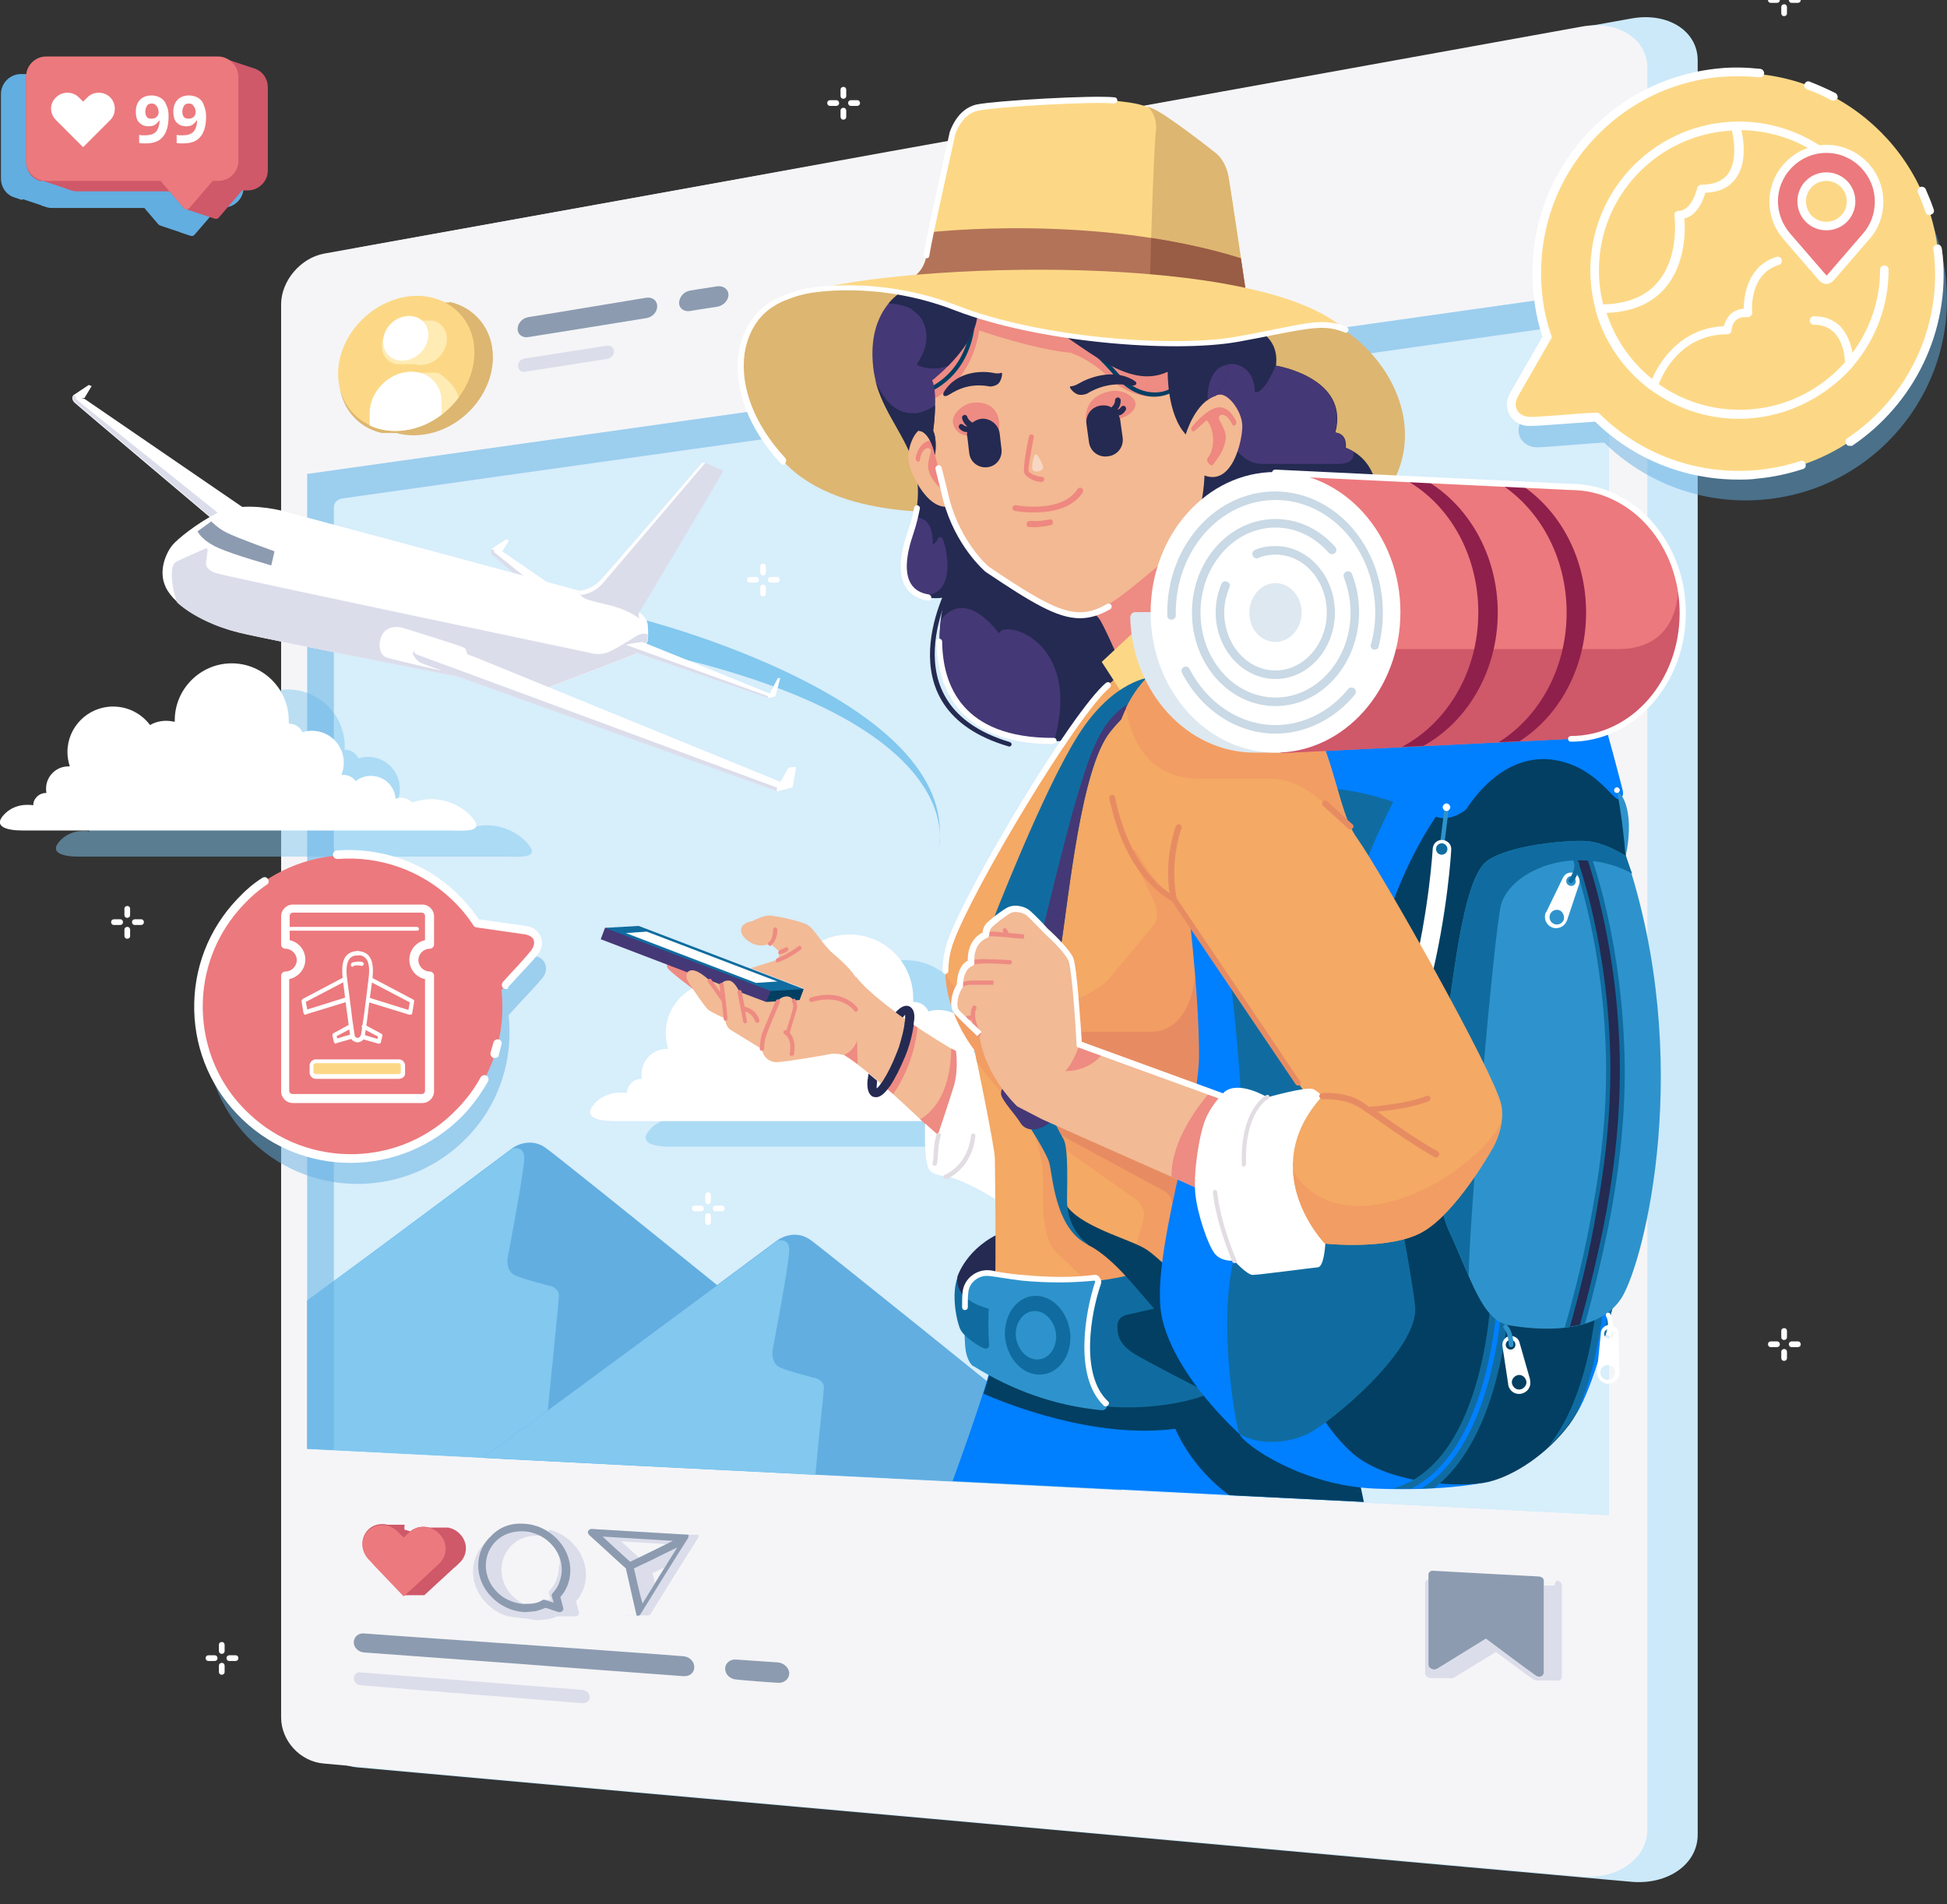 <?xml version="1.0" encoding="utf-8"?>
<!-- Generator: Adobe Illustrator 23.0.0, SVG Export Plug-In . SVG Version: 6.00 Build 0)  -->
<svg version="1.1" id="Layer_1" xmlns="http://www.w3.org/2000/svg" xmlns:xlink="http://www.w3.org/1999/xlink" x="0px" y="0px"
	 width="410px" height="401px" viewBox="0 0 410 401" style="enable-background:new 0 0 410 401;" xml:space="preserve">
<rect x="0" y="0" width="410" height="401" fill="#333333" stroke="none"/>
<style type="text/css">
	.st0{fill-rule:evenodd;clip-rule:evenodd;fill:#62AEE1;}
	.st1{fill-rule:evenodd;clip-rule:evenodd;fill:#CCE9FA;}
	.st2{fill-rule:evenodd;clip-rule:evenodd;fill:#F5F5F7;}
	.st3{fill-rule:evenodd;clip-rule:evenodd;fill:#8C9BB0;}
	.st4{fill-rule:evenodd;clip-rule:evenodd;fill:#DCDDEB;}
	.st5{fill-rule:evenodd;clip-rule:evenodd;fill:#D7EEFB;}
	.st6{opacity:0.5;}
	.st7{fill-rule:evenodd;clip-rule:evenodd;fill:#82C8EF;}
	.st8{fill-rule:evenodd;clip-rule:evenodd;fill:#FFFFFF;}
	.st9{fill-rule:evenodd;clip-rule:evenodd;fill:#CF5869;}
	.st10{fill-rule:evenodd;clip-rule:evenodd;fill:#DDB671;}
	.st11{fill-rule:evenodd;clip-rule:evenodd;fill:#FCD886;}
	.st12{fill-rule:evenodd;clip-rule:evenodd;fill:#FFEBB4;}
	.st13{fill-rule:evenodd;clip-rule:evenodd;fill:#EC797D;}
	.st14{fill:#FFFFFF;}
	.st15{fill-rule:evenodd;clip-rule:evenodd;fill:#242A51;}
	.st16{fill-rule:evenodd;clip-rule:evenodd;fill:#EE8B83;}
	.st17{fill-rule:evenodd;clip-rule:evenodd;fill:#453876;}
	.st18{fill-rule:evenodd;clip-rule:evenodd;fill:#5E5292;}
	.st19{fill-rule:evenodd;clip-rule:evenodd;fill:#F2BA95;}
	.st20{fill-rule:evenodd;clip-rule:evenodd;fill:#F4A965;}
	.st21{fill-rule:evenodd;clip-rule:evenodd;fill:#F29D63;}
	.st22{fill-rule:evenodd;clip-rule:evenodd;fill:#E78C62;}
	.st23{fill-rule:evenodd;clip-rule:evenodd;fill:#F3B992;}
	.st24{fill-rule:evenodd;clip-rule:evenodd;fill:#EE8880;}
	.st25{fill-rule:evenodd;clip-rule:evenodd;fill:#F7D7C3;}
	.st26{fill-rule:evenodd;clip-rule:evenodd;fill:#2e93cc;}
	.st27{fill-rule:evenodd;clip-rule:evenodd;fill:#B37358;}
	.st28{fill-rule:evenodd;clip-rule:evenodd;fill:#995C44;}
	.st29{fill:#EE8B83;}
	.st30{fill-rule:evenodd;clip-rule:evenodd;fill:#DEE8F0;}
	.st31{fill-rule:evenodd;clip-rule:evenodd;fill:#8F204C;}
	.st32{fill:#C9D9E5;}
	.st33{fill:#E78C62;}
	.st34{fill:#E2DDE2;}
	.st35{fill-rule:evenodd;clip-rule:evenodd;fill:#106CA0;}
	.st36{fill-rule:evenodd;clip-rule:evenodd;fill:#023f62;}
	.st37{fill-rule:evenodd;clip-rule:evenodd;fill:#007fff;}
</style>
<g>
	<g>
		<g>
			<path class="st0" d="M9.1,43.4c0.1,0,0.2,0.1,0.3,0.1c0.5,0.2,1,0.3,1.5,0.3h19.5l2.9,3.4l0.1,0.1c0.1,0.1,0.3,0.2,0.4,0.2
				c0.1,0.1,0.2,0.1,0.3,0.1c0.1,0.1,0.2,0.1,0.3,0.1c0.1,0.1,0.2,0.1,0.3,0.1c0.1,0.1,0.2,0.1,0.3,0.1c0.1,0.1,0.2,0.1,0.3,0.1
				c0.1,0.1,0.2,0.1,0.3,0.1c0.1,0.1,0.2,0.1,0.3,0.1c0.1,0.1,0.2,0.1,0.3,0.1c0.1,0.1,0.2,0.1,0.3,0.1c0.1,0.1,0.2,0.1,0.3,0.1
				c0.1,0.1,0.2,0.1,0.3,0.1c0.1,0.1,0.2,0.1,0.3,0.1c0.1,0.1,0.2,0.1,0.3,0.1C38,49,38.1,49,38.2,49c0.1,0.1,0.2,0.1,0.3,0.1
				c0.1,0.1,0.2,0.1,0.3,0.1c0.1,0.1,0.2,0.1,0.3,0.1c0.1,0.1,0.2,0.1,0.3,0.1c0.1,0.1,0.2,0.1,0.3,0.1c0.1,0.1,0.2,0.1,0.3,0.1
				c0.3,0.2,0.8,0.1,1-0.2l4.9-5.7h1.2c2.3,0,4.2-1.9,4.2-4.2V21.9c0-1.9-1.2-3.5-2.9-4c-0.1,0-0.2-0.1-0.3-0.1
				c-0.1,0-0.2-0.1-0.3-0.1c-0.1,0-0.2-0.1-0.3-0.1c-0.1,0-0.2-0.1-0.3-0.1c-0.1,0-0.2-0.1-0.3-0.1c-0.1,0-0.2-0.1-0.3-0.1
				c-0.1,0-0.2-0.1-0.3-0.1c-0.1,0-0.2-0.1-0.3-0.1c-0.1,0-0.2-0.1-0.3-0.1c-0.1,0-0.2-0.1-0.3-0.1c-0.1,0-0.2-0.1-0.3-0.1
				c-0.1,0-0.2-0.1-0.3-0.1c-0.1,0-0.2-0.1-0.3-0.1c-0.1,0-0.2-0.1-0.3-0.1c-0.1,0-0.2-0.1-0.3-0.1c-0.1,0-0.2-0.1-0.3-0.1
				c-0.1,0-0.2-0.1-0.3-0.1c-0.1,0-0.2-0.1-0.3-0.1c-0.1,0-0.2-0.1-0.3-0.1c-0.1,0-0.2-0.1-0.3-0.1c-0.5-0.2-1-0.3-1.5-0.3H4.4
				c-2.3,0-4.2,1.9-4.2,4.2v17.8c0,1.9,1.2,3.5,2.9,4c0.1,0,0.2,0.1,0.3,0.1c0.1,0,0.2,0.1,0.3,0.1c0.1,0,0.2,0.1,0.3,0.1
				c0.1,0,0.2,0.1,0.3,0.1c0.1,0,0.2,0.1,0.3,0.1C4.8,41.9,4.9,42,5,42c0.1,0,0.2,0.1,0.3,0.1c0.1,0,0.2,0.1,0.3,0.1
				c0.1,0,0.2,0.1,0.3,0.1c0.1,0,0.2,0.1,0.3,0.1c0.1,0,0.2,0.1,0.3,0.1c0.1,0,0.2,0.1,0.3,0.1c0.1,0,0.2,0.1,0.3,0.1
				c0.1,0,0.2,0.1,0.3,0.1c0.1,0,0.2,0.1,0.3,0.1c0.1,0,0.2,0.1,0.3,0.1c0.1,0,0.2,0.1,0.3,0.1c0.1,0,0.2,0.1,0.3,0.1
				C8.9,43.4,9,43.4,9.1,43.4z"/>
		</g>
	</g>
	<g>
		<g>
			<path class="st1" d="M75.2,52.2c37.6-6.8,77.7-14,120.5-21.7c45.8-8.3,94.9-17.1,147.8-26.6c7.7-1.4,14,2.6,14,8.8
				c0,62.3,0,124.6,0,186.9c0,62.3,0,124.6,0,186.8c0,6.2-6.3,10.6-14,9.9c-52.9-4.7-102.1-9.2-147.9-13.3
				c-42.8-3.8-82.9-7.4-120.5-10.8c-5-0.5-9.1-4.8-9.1-9.8c0-4.8-3-14.2-3.1-19.1c-0.7-45.4-1.4-88-1.3-133.1
				c0-41.2,0.1-88.2,1.1-128.8c0.2-8.6,3.3-9.8,3.3-18.5C66,57.9,70.2,53.1,75.2,52.2z"/>
		</g>
	</g>
	<g>
		<g>
			<path class="st2" d="M68.3,53.4c37.2-6.7,76.8-13.8,119-21.5c45.2-8.1,93.7-16.9,145.8-26.3c7.6-1.4,13.8,2.6,13.8,8.7
				c0,61.9,0,123.7,0,185.5c0,61.8,0,123.7,0,185.5c0,6.1-6.2,10.5-13.8,9.9c-52.1-4.7-100.7-9-145.9-13.1
				c-42.3-3.8-81.9-7.3-119-10.7c-5-0.4-9-4.8-9-9.7c0-49.6,0-99.2,0-148.9c0-49.6,0-99.2,0-148.9C59.3,59.1,63.3,54.3,68.3,53.4
				L68.3,53.4z M64.7,99.9c0,37.6,0,75.3,0,112.8c0,37.6,0,54.9,0,92.5c38.2,1.9,79,4,122.7,6.2c46.8,2.4,97.2,4.9,151.4,7.7
				c0-46.3,0-72.4,0-118.8c0-46.3,0-92.8,0-139.2c-54.3,7.7-104.6,14.8-151.4,21.4C143.7,88.7,102.9,94.5,64.7,99.9z"/>
		</g>
	</g>
	<g>
		<g>
			<path class="st3" d="M76.6,344c10.7,0.8,21.6,1.5,32.7,2.3c11.3,0.8,22.9,1.6,34.6,2.5c1.3,0.1,2.3,1.1,2.3,2.3l0,0
				c0,1.2-1,2-2.3,1.9c-11.8-0.9-23.3-1.7-34.6-2.6c-11.1-0.8-22-1.6-32.7-2.4c-1.1-0.1-2.1-1-2.1-2.1l0,0
				C74.5,344.7,75.5,343.9,76.6,344L76.6,344z M155,349.5c2.9,0.2,5.8,0.4,8.8,0.6c1.3,0.1,2.4,1.2,2.4,2.3l0,0c0,1.2-1.1,2.1-2.4,2
				c-3-0.2-5.9-0.4-8.8-0.7c-1.3-0.1-2.3-1.1-2.3-2.3l0,0C152.7,350.3,153.7,349.4,155,349.5z"/>
		</g>
	</g>
	<g>
		<g>
			<path class="st4" d="M75.9,352.2c15.2,1.2,30.8,2.4,46.8,3.7c0.8,0.1,1.5,0.7,1.5,1.5l0,0c0,0.8-0.7,1.3-1.5,1.3
				c-16-1.3-31.6-2.5-46.8-3.8c-0.8-0.1-1.4-0.7-1.4-1.5l0,0C74.5,352.7,75.1,352.1,75.9,352.2z"/>
		</g>
	</g>
	<g>
		<g>
			<path class="st3" d="M145.3,61.2c2.9-0.5,2.7-0.4,5.7-0.9c1.3-0.2,2.4,0.6,2.4,1.8l0,0c0,1.2-1.1,2.3-2.4,2.5
				c-3,0.5-2.8,0.4-5.7,0.9c-1.3,0.2-2.3-0.6-2.3-1.7l0,0C143,62.6,144,61.4,145.3,61.2L145.3,61.2z M111.2,66.8
				c12.4-2,12-2,24.9-4.1c1.3-0.2,2.3,0.6,2.3,1.8l0,0c0,1.2-1,2.3-2.3,2.5c-12.9,2.1-12.5,2-24.9,4c-1.2,0.2-2.2-0.6-2.2-1.7l0,0
				C109,68.1,110,67,111.2,66.8z"/>
		</g>
	</g>
	<g>
		<g>
			<path class="st4" d="M110.5,75.5c5.7-0.9,11.5-1.8,17.3-2.7c0.8-0.1,1.5,0.4,1.5,1.2l0,0c0,0.8-0.7,1.5-1.5,1.6
				c-5.8,0.9-11.6,1.8-17.3,2.7c-0.8,0.1-1.4-0.4-1.4-1.2l0,0C109,76.3,109.7,75.6,110.5,75.5z"/>
		</g>
	</g>
	<g>
		<g>
			<path class="st5" d="M64.7,99.9v112.8l0,92.5c38.2,1.9,79,4,122.7,6.2c46.8,2.4,97.2,4.9,151.4,7.7c0-46.3,0-72.4,0-118.8V61.1
				c-54.3,7.7-104.6,14.8-151.4,21.4C143.7,88.7,102.9,94.5,64.7,99.9z"/>
		</g>
	</g>
	<g class="st6">
		<g>
			<path class="st7" d="M237.4,234c-1.6,0-3.1,0.3-4.5,0.8c-0.6-0.7-1.5-1.1-2.6-1.1c-0.5,0-0.9,0.1-1.3,0.3c-0.2-3-2.7-5.3-5.8-5.3
				c-1.3,0-2.5,0.4-3.5,1.2c-0.6-0.9-1.6-1.4-2.8-1.4c-0.2,0-0.4,0-0.6,0c0.4-0.9,0.6-1.9,0.6-2.9c0-4.1-3.3-7.5-7.5-7.5
				c-0.8,0-1.5,0.1-2.2,0.3c-0.5-1.2-1.7-2-3.1-2l-0.1,0c0-0.3,0-0.5,0-0.8c0-7.4-6-13.4-13.4-13.4c-7.4,0-13.4,6-13.4,13.4
				c0,0.1,0,0.2,0,0.3c-0.6-0.2-1.3-0.3-2-0.3c-1.4,0-2.7,0.3-3.8,1c-2-2.7-5.1-4.4-8.7-4.4c-5.9,0-10.8,4.8-10.8,10.8
				c0,1.2,0.2,2.3,0.5,3.3c-0.1,0-0.2,0-0.3,0c-2.9,0-5.3,2.4-5.3,5.3c0,0.3,0,0.7,0.1,1c0,0-0.1,0-0.1,0c-1.7,0-3,1.3-3.1,3
				c-0.5-0.1-0.9-0.1-1.4-0.1c-1.9,0-3.7,0.7-5,1.9c-3.4,3.3,0.3,4.1,3.9,4.1h4.7h3.7h76h5.9h9.7c3.8,0,9.2,0.6,5.4-3.3
				C244.5,235.6,241.1,234,237.4,234z"/>
		</g>
	</g>
	<g class="st6">
		<g>
			<path class="st7" d="M102.5,173.8c-1.4,0-2.8,0.3-4,0.7c-0.6-0.6-1.4-1-2.3-1c-0.4,0-0.8,0.1-1.2,0.2c-0.2-2.7-2.4-4.8-5.2-4.8
				c-1.2,0-2.3,0.4-3.1,1.1c-0.6-0.8-1.5-1.3-2.5-1.3c-0.2,0-0.3,0-0.5,0c0.3-0.8,0.5-1.7,0.5-2.6c0-3.7-3-6.7-6.7-6.7
				c-0.7,0-1.4,0.1-2,0.3c-0.5-1-1.5-1.8-2.8-1.8h-0.1c0-0.2,0-0.5,0-0.7c0-6.6-5.4-12-12-12c-6.6,0-12,5.4-12,12c0,0.1,0,0.2,0,0.3
				c-0.6-0.1-1.2-0.2-1.8-0.2c-1.2,0-2.4,0.3-3.4,0.9c-1.8-2.4-4.6-3.9-7.8-3.9c-5.3,0-9.6,4.3-9.6,9.6c0,1,0.2,2.1,0.5,3
				c-0.1,0-0.2,0-0.3,0c-2.6,0-4.7,2.1-4.7,4.7c0,0.3,0,0.6,0.1,0.9c0,0-0.1,0-0.1,0c-1.5,0-2.7,1.2-2.7,2.6
				c-0.4-0.1-0.8-0.1-1.3-0.1c-1.7,0-3.3,0.6-4.5,1.7c-3.1,2.9,0.3,3.7,3.5,3.7h4.2H24h68h5.3h8.7c3.4,0,8.2,0.6,4.9-3
				C108.8,175.2,105.8,173.8,102.5,173.8z"/>
		</g>
	</g>
	<g>
		<g>
			<g>
				<path class="st0" d="M64.7,273.9l0,31.2c38.2,1.9,79,4,122.7,6.2l14.7,0.7c-20.6-16.7-84.5-68.5-87.4-70.4
					c-3.5-2.3-6.8,0.2-6.8,0.2S83,260.5,64.7,273.9z"/>
			</g>
		</g>
		<g>
			<g>
				<path class="st7" d="M64.7,273.9l0,31.2c16,0.8,32.6,1.7,49.6,2.5c1.4-14,3.4-33.8,3.4-34.7c0.1-1.4-1.5-2-1.5-2
					s-6.1-1.5-7.9-2.4c-1.8-0.9-1.4-3.6-1.4-3.6s3.5-18.2,3.5-21c0-2.8-2.5-2-2.5-2S83,260.5,64.7,273.9z"/>
			</g>
		</g>
	</g>
	<g>
		<g>
			<g>
				<path class="st0" d="M101.5,307c22.8,1.2,46.5,2.4,71.1,3.6c20.5,1,41.7,2.1,63.6,3.2c-26.8-21.7-63.5-51.3-65.7-52.8
					c-3.5-2.3-6.8,0.2-6.8,0.2S103.4,306.1,101.5,307z"/>
			</g>
		</g>
		<g>
			<g>
				<path class="st7" d="M101.5,307c22.5,1.2,45.9,2.3,70.2,3.6c0.9-9.5,1.8-17.7,1.8-18.3c0.1-1.4-1.5-2-1.5-2s-6.1-1.5-7.9-2.4
					c-1.8-0.9-1.4-3.6-1.4-3.6s3.5-18.2,3.5-21s-2.5-2-2.5-2S103.4,306.1,101.5,307z"/>
			</g>
		</g>
	</g>
	<g>
		<g>
			<path class="st8" d="M225.7,228.6c-1.6,0-3.1,0.3-4.5,0.8c-0.6-0.7-1.6-1.1-2.6-1.1c-0.5,0-0.9,0.1-1.3,0.3
				c-0.2-3-2.7-5.3-5.8-5.3c-1.3,0-2.5,0.4-3.5,1.2c-0.6-0.9-1.6-1.4-2.8-1.4c-0.2,0-0.4,0-0.6,0c0.4-0.9,0.6-1.9,0.6-2.9
				c0-4.1-3.3-7.5-7.5-7.5c-0.8,0-1.5,0.1-2.2,0.3c-0.5-1.2-1.7-2-3.1-2l-0.1,0c0-0.3,0-0.5,0-0.8c0-7.4-6-13.4-13.4-13.4
				c-7.4,0-13.4,6-13.4,13.4c0,0.1,0,0.2,0,0.3c-0.6-0.2-1.3-0.3-2-0.3c-1.4,0-2.7,0.3-3.8,1c-2-2.7-5.1-4.4-8.7-4.4
				c-5.9,0-10.8,4.8-10.8,10.8c0,1.2,0.2,2.3,0.5,3.3c-0.1,0-0.2,0-0.3,0c-2.9,0-5.3,2.4-5.3,5.3c0,0.3,0,0.7,0.1,1c0,0-0.1,0-0.1,0
				c-1.7,0-3,1.3-3.1,3c-0.5-0.1-0.9-0.1-1.4-0.1c-1.9,0-3.7,0.7-5,1.9c-3.4,3.3,0.3,4.1,3.9,4.1h4.7h3.7h76h5.9h9.7
				c3.8,0,9.2,0.6,5.4-3.3C232.7,230.1,229.4,228.6,225.7,228.6z"/>
		</g>
	</g>
	<g>
		<g>
			<path class="st7" d="M134.7,130.3c0,0,67.6,16.9,63,48c0,0,7.5-27.4-65-42L134.7,130.3z"/>
		</g>
	</g>
	<g class="st6">
		<g>
			<path class="st0" d="M71.9,105c40.9-5.8,81.8-11.5,122.7-17.3c48.1-6.8,96.1-13.6,144.2-20.4v-6.2
				c-54.3,7.7-104.6,14.8-151.4,21.4c-43.6,6.2-84.4,11.9-122.7,17.3v112.8l0,92.5c1.9,0.1,3.7,0.2,5.6,0.3l0-198.6
				C70.3,105.9,71,105.2,71.9,105z"/>
		</g>
	</g>
	<g>
		<g>
			<path class="st8" d="M90.8,168.3c-1.4,0-2.8,0.3-4,0.7c-0.6-0.6-1.4-1-2.3-1c-0.4,0-0.8,0.1-1.2,0.2c-0.2-2.7-2.4-4.8-5.2-4.8
				c-1.2,0-2.3,0.4-3.2,1.1c-0.6-0.8-1.5-1.3-2.5-1.3c-0.2,0-0.3,0-0.5,0c0.3-0.8,0.5-1.7,0.5-2.6c0-3.7-3-6.7-6.7-6.7
				c-0.7,0-1.4,0.1-2,0.3c-0.5-1-1.5-1.8-2.8-1.8l-0.1,0c0-0.2,0-0.5,0-0.7c0-6.6-5.4-12-12-12c-6.6,0-12,5.4-12,12
				c0,0.1,0,0.2,0,0.3c-0.6-0.1-1.2-0.2-1.8-0.2c-1.2,0-2.4,0.3-3.4,0.9c-1.8-2.4-4.6-3.9-7.8-3.9c-5.3,0-9.6,4.3-9.6,9.6
				c0,1,0.2,2.1,0.5,3c-0.1,0-0.2,0-0.3,0c-2.6,0-4.7,2.1-4.7,4.7c0,0.3,0,0.6,0.1,0.9c0,0-0.1,0-0.1,0c-1.5,0-2.7,1.2-2.7,2.6
				c-0.4-0.1-0.8-0.1-1.3-0.1c-1.7,0-3.3,0.6-4.5,1.7c-3.1,2.9,0.3,3.7,3.5,3.7H9h3.3h68h5.3h8.7c3.4,0,8.2,0.6,4.9-3
				C97.1,169.7,94.1,168.3,90.8,168.3z"/>
		</g>
	</g>
	<g>
		<g>
			<g>
				<path class="st8" d="M103.5,115.6l3.1-2l0.6,0.2l-1.4,2.3c0,0-1.1,0.2-1.1,0.1C104.7,116.2,103.5,115.6,103.5,115.6z"/>
			</g>
		</g>
		<g>
			<g>
				<path class="st8" d="M103.5,115.6l3.1-2l0.2,0.1l-2.8,2.1c0,0-0.1,0-0.1,0.1C103.8,115.7,103.5,115.6,103.5,115.6z"/>
			</g>
		</g>
		<g>
			<g>
				<path class="st8" d="M119.7,125.7l-13.8-9.5l-2.3-0.6c0,0-0.3,0.6,0.2,1.2c0.2,0.2,4.9,4.2,10.3,8.7L119.7,125.7z"/>
			</g>
		</g>
		<g>
			<g>
				<path class="st4" d="M104.1,115.8l-0.6-0.1c0,0-0.3,0.6,0.2,1.2c0.2,0.2,4.9,4.2,10.3,8.7l1.7,0c-6-4.8-11.3-9-11.5-9.2
					C103.8,116,104.1,115.8,104.1,115.8z"/>
			</g>
		</g>
		<g>
			<g>
				<path class="st8" d="M15.4,83.3l3.3-2.2l0.6,0.2l-1.5,2.5c0,0-1.1,0.2-1.2,0.1C16.6,84,15.4,83.3,15.4,83.3z"/>
			</g>
		</g>
		<g>
			<g>
				<path class="st8" d="M15.4,83.3l3.3-2.2l0.2,0.1l-3,2.2c0,0-0.1,0-0.1,0.1C15.6,83.5,15.4,83.3,15.4,83.3z"/>
			</g>
		</g>
		<g>
			<g>
				<path class="st8" d="M51.8,107.3l-34-23.3l-2.5-0.6c0,0-0.3,0.6,0.3,1.3c0.6,0.6,29.4,24.9,29.4,24.9L51.8,107.3z"/>
			</g>
		</g>
		<g>
			<g>
				<path class="st4" d="M16,83.5l-0.6-0.2c0,0-0.3,0.6,0.3,1.3c0.6,0.6,29.4,24.9,29.4,24.9l1.9-0.6c-3.6-2.9-30.4-24.3-30.8-24.7
					C15.7,83.8,16,83.5,16,83.5z"/>
			</g>
		</g>
		<g>
			<g>
				<path class="st8" d="M59.1,107.5c-3-0.7-9.2-1.6-13.5,0.6c-4.3,2.2-8.3,5.5-9.3,6.7c-1,1.2-3.5,5.6-1,9.6c2.5,4,9.1,7.3,15,8.8
					c5.9,1.5,61.1,12.2,61.1,12.2s1.4,0.2,3.1-0.3c1.7-0.5,19.5-7.4,19.5-7.4s0.9-0.4,1-1.5c0,0,1.2-0.2,1.4-1.3
					c0.2-1.2,0-3.2,0-3.2s0.3-3-6.8-5.2C122.3,124.4,59.1,107.5,59.1,107.5z"/>
			</g>
		</g>
		<g>
			<g>
				<path class="st4" d="M37.3,126.9c3.2,2.9,8.3,5.2,12.9,6.3c5.9,1.5,61.1,12.2,61.1,12.2s1.4,0.2,3.1-0.3
					c1.7-0.5,19.5-7.4,19.5-7.4s0.9-0.4,1-1.5c0,0,1.2-0.2,1.4-1.3c0.1-0.4,0.1-0.8,0.1-1.3c-1.2-0.5-2.5,0.4-2.5,0.4
					s-4.3,2.8-6,3.4c-1.7,0.7-3.6,0.1-3.6,0.1S48,121.5,45.5,120.7c-2.5-0.8-2.1-2.3-2.1-2.3s0.2-1.5,0.3-2.3
					c0.1-0.8-0.4-0.6-0.4-0.6s-4.8,2.1-6,2.7c-1.2,0.6-1.1,2.3-1.1,2.3C36,123.6,37.3,126.8,37.3,126.9z"/>
			</g>
		</g>
		<g>
			<g>
				<path class="st4" d="M121.6,124.4c0,0,2.5,0.1,4.6-2c2.1-2.1,21.5-24.8,21.5-24.8s0.3-0.3,0.8-0.1c0.5,0.2,3.6,1.5,3.6,1.5
					s0.3,0.1,0,0.5C152,100,134.6,129,134.6,129s-0.3,0.6,0.1,1.3c0,0-2.3-1.9-6.6-2.9c-4.3-1-4.7-1.2-5.2-1.5
					C122.3,125.6,121.6,124.4,121.6,124.4z"/>
			</g>
		</g>
		<g>
			<g>
				<path class="st8" d="M121.6,124.4c0,0,2.5,0.1,4.6-2c2.1-2.1,21.5-24.8,21.5-24.8s0.3-0.3,0.8-0.1l-21.7,25.5c0,0-1.7,2-4.5,2.3
					l0,0C122,125,121.6,124.4,121.6,124.4z"/>
			</g>
		</g>
		<g>
			<g>
				<path class="st3" d="M44.5,109.8c0,0,1.4,1.5,3.3,2.4c1.9,1,10,3.9,10,3.9s-0.7,3.2-0.7,3c0-0.1-7.5-2.1-11.1-3.7
					c-3.6-1.6-4.4-3.5-4.4-3.5L44.5,109.8z"/>
			</g>
		</g>
		<g>
			<g>
				<path class="st8" d="M98.4,137.9c0,0-0.1-0.9-0.5-1.4c-0.4-0.4-13.2-4.3-13.2-4.3s-1.8-0.6-3.4,0.5c-1.6,1.1-2.1,5.1,0.2,5.8
					c2.4,0.7,11.3,2.7,11.3,2.7L98.4,137.9z"/>
			</g>
		</g>
		<g>
			<g>
				<path class="st8" d="M135.3,135.2l28.1,11.4l-1.5,0.4l-30.4-10.4c0,0,0.1-0.6,0.4-0.8C132.2,135.6,135.3,135.2,135.3,135.2z"/>
			</g>
		</g>
		<g>
			<g>
				<path class="st4" d="M161.8,147l-30.4-10.4c0,0,0.1-0.6,0.4-0.8l29.9,10.8L161.8,147z"/>
			</g>
		</g>
		<g>
			<g>
				<polygon class="st8" points="161.8,146.6 163.8,142.8 164.3,142.8 163.3,146.6 161.8,147 				"/>
			</g>
		</g>
		<g>
			<g>
				<path class="st8" d="M166.9,165.7c0,0-65.6-26.8-66.6-27.2c-1-0.4-3-1.1-3-1.1l-7.5-2.3c0,0-0.7-0.2-1.1,0.2
					c-0.4,0.4-1.6,1.6-1.6,1.6s-0.4,0.5-0.2,0.9c0.2,0.4,0.9,1.4,1.6,1.7c0.7,0.4,75,27,75,27L166.9,165.7z"/>
			</g>
		</g>
		<g>
			<g>
				<path class="st4" d="M87.2,137c0,0-0.4,0.5-0.2,0.9c0.2,0.4,0.9,1.4,1.6,1.7c0.7,0.4,75,27,75,27l0.1-0.7
					c0,0-74.3-27.5-75.5-27.9C86.9,137.6,87.2,137,87.2,137z"/>
			</g>
		</g>
		<g>
			<g>
				<path class="st8" d="M163.6,166l2.3-4.1c0,0,0.2-0.3,0.5-0.3c0.4,0,1-0.1,1-0.1s0.3,0,0.2,0.3c0,0.3-0.7,4-0.7,4l-3.3,0.9
					L163.6,166z"/>
			</g>
		</g>
	</g>
	<g>
		<g>
			<path class="st9" d="M85.2,322.2c0.1,0,0.1,0,0.2,0c0.3,0.1,0.7,0.2,1,0.3c1.1-0.9,2.6-1.2,4-0.8c0.1,0,0.1,0,0.2,0
				c0.1,0,0.1,0,0.2,0c0.1,0,0.1,0,0.2,0c0.1,0,0.1,0,0.2,0c0.1,0,0.1,0,0.2,0c0.1,0,0.1,0,0.2,0c0.1,0,0.1,0,0.2,0
				c0.1,0,0.1,0,0.2,0c0.1,0,0.1,0,0.2,0c0.1,0,0.1,0,0.2,0c0.1,0,0.1,0,0.2,0c0.1,0,0.1,0,0.2,0c0.1,0,0.1,0,0.2,0
				c0.1,0,0.1,0,0.2,0c0.1,0,0.1,0,0.2,0c0.1,0,0.1,0,0.2,0c0.1,0,0.1,0,0.2,0c0.1,0,0.1,0,0.2,0c0.1,0,0.1,0,0.2,0
				c0.1,0,0.1,0,0.2,0c0.9,0.2,1.7,0.6,2.4,1.3l0,0c1.8,1.8,1.7,4.5,0,6.1c-0.4,0.4-0.8,0.8-1.2,1.1c-2.1,1.9-4.2,3.9-6.3,5.8
				l-0.1-0.1l-0.1,0.1l-0.1-0.1l-0.1,0.1l-0.1-0.1l-0.1,0.1l-0.1-0.1l-0.1,0.1l-0.1-0.1l-0.1,0.1l-0.1-0.1l-0.1,0.1l-0.1-0.1
				l-0.1,0.1l-0.1-0.1l-0.1,0.1l-0.1-0.1l-0.1,0.1l-0.1-0.1l-0.1,0.1l-0.1-0.1l-0.1,0.1l-0.1-0.1l-0.1,0.1l-0.1-0.1l-0.1,0.1
				l-0.1-0.1l-0.1,0.1l-0.1-0.1l-0.1,0.1l-0.1-0.1l-0.1,0.1l-0.1-0.1l-0.1,0.1l-0.1-0.1l-0.1,0.1l-0.1-0.1l-0.1,0.1l-0.1-0.1
				l-0.1,0.1l-0.1-0.1L85,336c-2.1-2.2-4.1-4.3-6.2-6.5c-0.4-0.4-0.8-0.8-1.2-1.3c-1.7-1.8-1.7-4.5,0-6.1c0.1-0.1,0.1-0.1,0.2-0.2
				c1.1-0.9,2.5-1.1,3.8-0.8c0.1,0,0.1,0,0.2,0c0.1,0,0.1,0,0.2,0c0.1,0,0.1,0,0.2,0c0.1,0,0.1,0,0.2,0c0.1,0,0.1,0,0.2,0
				c0.1,0,0.1,0,0.2,0c0.1,0,0.1,0,0.2,0c0.1,0,0.1,0,0.2,0c0.1,0,0.1,0,0.2,0c0.1,0,0.1,0,0.2,0c0.1,0,0.1,0,0.2,0
				c0.1,0,0.1,0,0.2,0c0.1,0,0.1,0,0.2,0c0.1,0,0.1,0,0.2,0c0.1,0,0.1,0,0.2,0c0.1,0,0.1,0,0.2,0c0.1,0,0.1,0,0.2,0
				c0.1,0,0.1,0,0.2,0C85.1,322.1,85.2,322.1,85.2,322.2z"/>
		</g>
	</g>
	<g>
		<g>
			<path class="st4" d="M115.7,322.2l0.2,0c1.7,0.5,3.3,1.4,4.6,2.7c1.8,1.8,2.9,4.2,2.9,6.7c0,1.1-0.2,2.2-0.6,3.2
				c-0.4,0.9-0.8,1.7-1.5,2.4c0.2,0.8,0.4,1.6,0.6,2.3c0.1,0.4-0.1,0.8-0.6,0.9c-0.1,0-0.3,0-0.4,0l-0.1,0c0,0-0.1,0-0.1,0l-0.1,0
				c0,0-0.1,0-0.1,0l-0.1,0c0,0-0.1,0-0.1,0l-0.1,0c0,0-0.1,0-0.1,0l-0.1,0c0,0-0.1,0-0.1,0l-0.1,0c0,0-0.1,0-0.1,0l-0.1,0
				c0,0-0.1,0-0.1,0l-0.1,0c0,0-0.1,0-0.1,0l-0.1,0c0,0-0.1,0-0.1,0l-0.1,0c0,0-0.1,0-0.1,0l-0.1,0c0,0-0.1,0-0.1,0l-0.1,0
				c0,0-0.1,0-0.1,0l-0.1,0c0,0-0.1,0-0.1,0l-0.1,0c0,0-0.1,0-0.1,0l-0.1,0c0,0-0.1,0-0.1,0l-0.1,0c0,0-0.1,0-0.1,0l-0.1,0
				c0,0-0.1,0-0.1,0l-0.1,0c0,0,0,0-0.1,0c-0.6,0.3-1.3,0.5-1.9,0.6c-0.8,0.1-1.7,0.2-2.5,0.2c-0.8-0.1-1.6-0.2-2.3-0.4l-0.2,0
				l-0.2,0l-0.2,0l-0.2,0l-0.1,0l-0.2-0.1l-0.2,0l-0.2,0l-0.1,0l-0.2-0.1l-0.2,0l-0.2,0l-0.2,0l-0.2,0l-0.2-0.1l-0.1,0l-0.2,0
				l-0.2-0.1l-0.1,0l-0.2,0c-1.8-0.5-3.4-1.5-4.6-2.8c-1.7-1.7-2.8-4.1-2.8-6.6c0-2.5,1-4.7,2.8-6.3c1.7-1.6,4.1-2.5,6.8-2.3
				c0.8,0,1.7,0.2,2.4,0.4l0.2,0l0.1,0l0.2,0l0.2,0l0.2,0.1l0.1,0l0.2,0l0.2,0l0.2,0l0.2,0l0.2,0l0.2,0l0.2,0.1l0.2,0l0.2,0l0.2,0
				l0.2,0.1l0.2,0L115.7,322.2L115.7,322.2z M115.9,325c-0.6-0.6-1.3-1.1-2.1-1.6c-0.1,0-0.2,0-0.3,0c-2.2-0.1-4.2,0.6-5.6,1.9
				c-1.4,1.3-2.3,3.2-2.3,5.3c0,2.1,0.9,4.1,2.3,5.5c0.6,0.6,1.4,1.2,2.2,1.6l0.2,0c0.7,0,1.4,0,2.1-0.1c0.7-0.1,1.3-0.3,1.9-0.7
				c0.2-0.1,0.4-0.1,0.7,0l0,0c0,0,0.1,0,0.1,0l0,0c0,0,0.1,0,0.1,0l0,0c0,0,0.1,0,0.1,0l0,0c0,0,0.1,0,0.1,0l0,0c0,0,0.1,0,0.1,0
				l0,0c0,0,0.1,0,0.1,0l0,0c0,0,0.1,0,0.1,0l0,0c0,0,0.1,0,0.1,0l0,0c0,0,0.1,0,0.1,0l0,0c0,0,0.1,0,0.1,0l0,0l0,0
				c-0.1-0.4-0.3-0.9-0.4-1.3l0,0c-0.1-0.2,0-0.5,0.2-0.7c0.6-0.7,1.1-1.4,1.4-2.3c0.3-0.8,0.5-1.7,0.5-2.6
				C118.3,328.4,117.4,326.5,115.9,325z"/>
		</g>
	</g>
	<g>
		<g>
			<g>
				<path class="st4" d="M137.8,340.9L137.8,340.9L137.8,340.9L137.8,340.9z M134,340L134,340L134,340L134,340z M138,341L138,341
					L138,341L138,341z M134.2,340.1L134.2,340.1L134.2,340.1L134.2,340.1z M134.4,340.1L134.4,340.1L134.4,340.1L134.4,340.1z
					 M134.6,340.1L134.6,340.1L134.6,340.1L134.6,340.1z M134.8,340.2L134.8,340.2L134.8,340.2L134.8,340.2z M135,340.2L135,340.2
					L135,340.2L135,340.2z M135.2,340.3L135.2,340.3L135.2,340.3L135.2,340.3z M135.3,340.3L135.3,340.3L135.3,340.3L135.3,340.3z
					 M135.5,340.4L135.5,340.4L135.5,340.4L135.5,340.4z M135.7,340.4L135.7,340.4L135.7,340.4L135.7,340.4z M135.9,340.5
					L135.9,340.5L135.9,340.5L135.9,340.5z M136.1,340.5L136.1,340.5L136.1,340.5L136.1,340.5z M136.3,340.6L136.3,340.6
					L136.3,340.6L136.3,340.6z M136.5,340.6L136.5,340.6L136.5,340.6L136.5,340.6z M136.7,340.7L136.7,340.7L136.7,340.7
					L136.7,340.7z M136.8,340.7L136.8,340.7L136.8,340.7L136.8,340.7z M137,340.7L137,340.7L137,340.7L137,340.7z M137.2,340.8
					L137.2,340.8L137.2,340.8L137.2,340.8z M137.4,340.8L137.4,340.8L137.4,340.8L137.4,340.8z M137.6,340.9L137.6,340.9
					L137.6,340.9L137.6,340.9z M140.4,325.2c-3.2-0.2-6.4-0.4-9.6-0.6c1.2,1.1,2.5,2.3,3.7,3.4L140.4,325.2L140.4,325.2z M134,340
					c-0.7-3.2-1.5-6.5-2.2-9.7c-2.6-2.3-5.1-4.7-7.7-7l0,0c-0.1-0.2-0.3-0.4-0.3-0.6c0-0.4,0.4-0.7,0.8-0.7
					c6.6,0.4,13.3,0.8,20.1,1.2l0,0c0.1,0,0.1,0,0.1,0c0,0,0,0,0,0l0,0c0,0,0,0,0,0c0,0,0,0,0,0l0,0c0,0,0,0,0,0v0c0,0,0,0,0.1,0
					l0,0l0,0l0,0l0,0l0,0c0,0,0,0,0,0c0,0,0,0,0,0l0,0c0,0,0,0,0,0v0c0,0,0,0,0.1,0l0,0l0,0v0h0l0,0c0,0,0,0,0,0c0,0,0,0,0,0l0,0
					c0,0,0,0,0,0v0c0,0,0,0,0.1,0h0l0,0v0h0l0,0c0,0,0,0,0,0c0,0,0,0,0,0l0,0c0,0,0,0,0,0v0c0,0,0,0,0.1,0l0,0l0,0v0h0l0,0
					c0,0,0,0,0,0l0,0l0,0c0,0,0,0,0,0v0c0,0,0,0,0.1,0l0,0l0,0v0h0l0,0c0,0,0,0,0,0c0,0,0,0,0,0l0,0c0,0,0,0,0,0v0c0,0,0.1,0,0.1,0
					h0l0,0v0h0l0,0c0,0,0,0,0,0c0,0,0,0,0,0l0,0c0,0,0,0,0,0v0c0,0,0,0,0.1,0l0,0l0,0v0h0l0,0c0,0,0,0,0,0c0,0,0,0,0,0l0,0
					c0,0,0,0,0,0v0c0,0,0,0,0.1,0l0,0l0,0v0h0l0,0c0,0,0,0,0,0l0,0l0,0c0,0,0,0,0,0v0c0,0,0,0,0.1,0l0,0l0,0v0h0l0,0c0,0,0,0,0,0
					l0,0l0,0c0,0,0,0,0,0v0c0,0,0,0,0.1,0h0l0,0v0h0l0,0c0,0,0,0,0,0c0,0,0,0,0,0l0,0c0,0,0,0,0,0v0c0,0,0,0,0.1,0l0,0l0,0v0h0l0,0
					c0,0,0,0,0,0l0,0l0,0c0,0,0,0,0,0v0c0,0,0,0,0.1,0l0,0l0,0l0,0l0,0l0,0c0,0,0,0,0,0c0,0,0,0,0,0l0,0c0,0,0,0,0,0v0
					c0,0,0,0,0.1,0h0l0,0v0h0l0,0c0,0,0,0,0,0c0,0,0,0,0,0l0,0c0,0,0,0,0,0v0c0,0,0,0,0.1,0l0,0l0,0v0h0l0,0c0,0,0,0,0,0
					c0,0,0,0,0,0l0,0c0,0,0,0,0,0v0c0,0,0,0,0.1,0l0,0l0,0v0h0l0,0c0,0,0,0,0,0l0,0l0,0c0,0,0,0,0,0v0c0,0,0,0,0.1,0h0l0,0v0h0l0,0
					c0,0,0,0,0,0l0,0l0,0c0,0,0,0,0,0v0c0,0,0,0,0.1,0h0l0,0v0h0l0,0c0,0,0,0,0,0c0,0,0,0,0,0l0,0c0,0,0,0,0,0v0c0,0,0,0,0.1,0l0,0
					l0,0v0l0,0l0,0c0,0,0,0,0,0l0,0l0,0c0,0,0,0,0,0v0c0,0,0,0,0.1,0h0l0,0v0l0,0l0,0c0,0,0,0,0,0c0,0,0,0,0,0l0,0c0,0,0,0,0,0v0
					c0,0,0,0,0.1,0l0,0l0,0v0h0l0,0c0,0,0,0,0,0c0,0,0,0,0,0l0,0c0,0,0,0,0,0v0c0,0,0,0,0.1,0l0,0l0,0l0,0l0,0l0,0c0,0,0,0,0,0
					c0,0,0,0,0,0l0,0c0,0,0,0,0,0c0,0,0,0,0,0s0,0,0,0c0,0,0,0,0.1,0l0,0c0,0,0,0,0,0c0,0,0,0,0,0c0,0,0,0,0,0c0,0,0,0,0,0l0,0
					c0,0,0,0,0,0c0,0,0,0,0,0c0,0,0,0,0,0c0,0,0,0,0,0s0,0,0,0l0,0c0,0,0,0,0,0c0,0,0,0,0,0c0,0,0,0,0,0l0,0c0,0,0,0,0,0
					c0,0,0,0,0,0s0,0,0,0c0,0,0,0,0,0s0,0,0,0c0,0,0,0,0,0c0,0,0,0,0,0c0,0,0.1,0,0.1,0.1c0,0,0,0.1,0,0.1l0,0c0,0,0,0,0,0
					c0,0,0,0,0,0c0,0,0,0.1,0,0.1l0,0c0,0,0,0,0,0c0,0,0,0.1,0,0.1l0,0c0,0,0,0,0,0c0,0,0,0,0,0c0,0,0,0,0,0c0,0,0,0,0,0
					c0,0.1-0.1,0.2-0.1,0.3c-3.4,5.3-6.7,10.7-10,16c-0.2,0.3-0.6,0.4-1,0.3c-0.1,0-0.1,0-0.2,0c-0.1,0-0.1,0-0.2,0
					c-0.1,0-0.1,0-0.2,0c-0.1,0-0.1,0-0.2,0c-0.1,0-0.1,0-0.2,0c-0.1,0-0.1,0-0.2,0c-0.1,0-0.1,0-0.2,0c-0.1,0-0.1,0-0.2,0
					c-0.1,0-0.1,0-0.2,0c-0.1,0-0.1,0-0.2,0c-0.1,0-0.1,0-0.2,0c-0.1,0-0.1,0-0.2,0c-0.1,0-0.1,0-0.2,0c-0.1,0-0.1,0-0.2,0
					c-0.1,0-0.1,0-0.2,0c-0.1,0-0.1,0-0.2,0c-0.1,0-0.1,0-0.2,0c-0.1,0-0.1,0-0.2,0c-0.1,0-0.1,0-0.2,0c-0.1,0-0.1,0-0.2,0
					c-0.1,0-0.2-0.1-0.3-0.1C134.2,340.4,134.1,340.2,134,340L134,340z M137.9,333.4l2-3.3c-0.8,0.4-1.7,0.8-2.5,1.2
					C137.6,332,137.8,332.7,137.9,333.4z"/>
			</g>
		</g>
	</g>
	<g>
		<g>
			<path class="st4" d="M327.8,332.9c0.1,0,0.1,0,0.2,0c0.5,0.1,0.9,0.5,0.9,0.9c0,6.4,0,12.9,0,19.3l0,0c0,0.2-0.1,0.4-0.2,0.6
				c-0.3,0.3-0.8,0.3-1.2,0.2c-0.1,0-0.1,0-0.2,0c-0.1,0-0.1,0-0.2,0c-0.1,0-0.1,0-0.2,0c-0.1,0-0.1,0-0.2,0c-0.1,0-0.1,0-0.2,0
				c-0.1,0-0.1,0-0.2,0c-0.1,0-0.1,0-0.2,0c-0.1,0-0.1,0-0.2,0c-0.1,0-0.1,0-0.2,0c-0.1,0-0.1,0-0.2,0c-0.1,0-0.1,0-0.2,0
				c-0.1,0-0.1,0-0.2,0c-0.1,0-0.1,0-0.2,0c-0.1,0-0.1,0-0.2,0c-0.1,0-0.1,0-0.2,0c-0.1,0-0.1,0-0.2,0c-0.1,0-0.1,0-0.2,0
				c-0.1,0-0.1,0-0.2,0c-0.1,0-0.1,0-0.2,0c-0.1,0-0.1,0-0.2,0c-0.2,0-0.4-0.1-0.6-0.2c-2.7-1.9-5.3-3.9-7.9-5.8
				c-2.9,1.8-5.9,3.6-8.8,5.4c-0.2,0.1-0.4,0.2-0.8,0.2c-0.1,0-0.2,0-0.3-0.1c-0.1,0-0.1,0-0.2,0c-0.1,0-0.1,0-0.2,0
				c-0.1,0-0.1,0-0.2,0c-0.1,0-0.1,0-0.2,0c-0.1,0-0.1,0-0.2,0c-0.1,0-0.1,0-0.2,0c-0.1,0-0.1,0-0.2,0c-0.1,0-0.1,0-0.2,0
				c-0.1,0-0.1,0-0.2,0c-0.1,0-0.1,0-0.2,0c-0.1,0-0.1,0-0.2,0c-0.1,0-0.1,0-0.2,0c-0.1,0-0.1,0-0.2,0c-0.1,0-0.1,0-0.2,0
				c-0.1,0-0.1,0-0.2,0c-0.1,0-0.1,0-0.2,0c-0.1,0-0.1,0-0.2,0c-0.1,0-0.1,0-0.2,0c-0.1,0-0.1,0-0.2,0c-0.1,0-0.1,0-0.2,0
				c-0.5-0.1-1-0.5-1-1c0-6.3,0-12.6,0-19c0-0.5,0.5-0.9,1.1-0.8c3.6,0.2,7.3,0.4,10.9,0.6c3.7,0.2,7.4,0.4,11.2,0.6
				c0.1,0,0.2,0,0.4,0.1c0.1,0,0.1,0,0.2,0c0.1,0,0.1,0,0.2,0c0.1,0,0.1,0,0.2,0c0.1,0,0.1,0,0.2,0c0.1,0,0.1,0,0.2,0
				c0.1,0,0.1,0,0.2,0c0.1,0,0.1,0,0.2,0c0.1,0,0.1,0,0.2,0c0.1,0,0.1,0,0.2,0c0.1,0,0.1,0,0.2,0c0.1,0,0.1,0,0.2,0
				c0.1,0,0.1,0,0.2,0c0.1,0,0.1,0,0.2,0c0.1,0,0.1,0,0.2,0c0.1,0,0.1,0,0.2,0c0.1,0,0.1,0,0.2,0c0.1,0,0.1,0,0.2,0
				c0.1,0,0.1,0,0.2,0C327.7,332.8,327.8,332.8,327.8,332.9z"/>
		</g>
	</g>
	<g>
		<g>
			<path class="st3" d="M110.3,320.9c2.7,0.1,5.1,1.3,6.9,3.1c1.8,1.8,2.9,4.2,2.9,6.7c0,1.1-0.2,2.2-0.6,3.2
				c-0.4,0.9-0.8,1.7-1.5,2.4c0.2,0.8,0.4,1.6,0.6,2.3c0.1,0.4-0.1,0.8-0.6,0.9c-0.2,0-0.3,0-0.4,0c-0.9-0.3-1.8-0.6-2.7-0.9
				c-0.7,0.3-1.3,0.5-2.1,0.7c-0.8,0.1-1.7,0.2-2.5,0.2c-2.7-0.2-5.1-1.4-6.8-3.2c-1.7-1.7-2.8-4.1-2.8-6.6c0-2.5,1-4.7,2.8-6.3
				C105.2,321.6,107.6,320.7,110.3,320.9L110.3,320.9z M115.9,325c-1.5-1.5-3.5-2.4-5.7-2.5c-2.2-0.1-4.2,0.6-5.6,1.9
				c-1.4,1.3-2.3,3.2-2.3,5.3c0,2.1,0.9,4.1,2.3,5.5c1.4,1.5,3.4,2.4,5.6,2.6c0.7,0,1.4,0,2.1-0.1c0.7-0.1,1.3-0.3,1.9-0.7
				c0.2-0.1,0.4-0.1,0.7,0c0.6,0.2,1.1,0.3,1.7,0.5c-0.1-0.4-0.3-0.9-0.4-1.3l0,0c-0.1-0.2,0-0.5,0.2-0.7c0.6-0.7,1.1-1.4,1.4-2.3
				c0.3-0.8,0.5-1.7,0.5-2.6C118.3,328.4,117.4,326.5,115.9,325z"/>
		</g>
	</g>
	<g>
		<g>
			<path class="st3" d="M126.9,323.6c1.9,1.8,3.8,3.5,5.8,5.3c3-1.4,6-2.9,9-4.4C136.7,324.2,131.7,323.9,126.9,323.6L126.9,323.6z
				 M134,340c-0.7-3.2-1.5-6.5-2.2-9.7c-2.6-2.3-5.1-4.7-7.7-7l0,0c-0.1-0.2-0.3-0.4-0.3-0.6c0-0.4,0.4-0.7,0.8-0.7
				c6.6,0.4,13.3,0.8,20.1,1.2l0,0c0.1,0,0.1,0,0.1,0c0,0,0,0,0,0l0,0c0,0,0,0,0,0c0,0,0,0,0,0l0,0c0,0,0,0,0,0c0,0,0,0,0,0s0,0,0,0
				c0,0,0,0,0.1,0l0,0c0,0,0,0,0,0c0,0,0,0,0,0c0,0,0,0,0,0c0,0,0,0,0,0l0,0c0,0,0,0,0,0c0,0,0,0,0,0c0,0,0,0,0,0c0,0,0,0,0,0
				s0,0,0,0l0,0c0,0,0,0,0,0c0,0,0,0,0,0c0,0,0,0,0,0l0,0c0,0,0,0,0,0c0,0,0,0,0,0s0,0,0,0c0,0,0,0,0,0s0,0,0,0c0,0,0,0,0,0
				c0,0,0,0,0,0c0,0,0.1,0,0.1,0.1c0,0,0,0.1,0,0.1l0,0c0,0,0,0,0,0c0,0,0,0,0,0c0,0,0,0.1,0,0.1l0,0c0,0,0,0,0,0c0,0,0,0.1,0,0.1
				l0,0c0,0,0,0,0,0c0,0,0,0,0,0c0,0,0,0,0,0c0,0,0,0,0,0c0,0.1-0.1,0.2-0.1,0.3c-3.4,5.3-6.7,10.7-10,16c-0.2,0.4-0.7,0.5-1.1,0.2
				C134.2,340.4,134.1,340.2,134,340z M134,340L134,340L134,340z M133.5,330.3c1.2-0.6,2.4-1.1,3.6-1.7c1.8-0.9,3.6-1.8,5.5-2.7
				c-2.5,4-4.9,7.9-7.3,11.8C134.6,335.3,134.1,332.8,133.5,330.3z"/>
		</g>
	</g>
	<g>
		<g>
			<path class="st9" d="M14.4,39.9c0.1,0,0.2,0.1,0.3,0.1c0.5,0.2,1,0.3,1.5,0.3h19.5l2.9,3.4l0.1,0.1c0.1,0.1,0.3,0.2,0.4,0.2
				c0.1,0.1,0.2,0.1,0.3,0.1c0.1,0.1,0.2,0.1,0.3,0.1c0.1,0.1,0.2,0.1,0.3,0.1c0.1,0.1,0.2,0.1,0.3,0.1c0.1,0.1,0.2,0.1,0.3,0.1
				c0.1,0.1,0.2,0.1,0.3,0.1c0.1,0.1,0.2,0.1,0.3,0.1c0.1,0.1,0.2,0.1,0.3,0.1c0.1,0.1,0.2,0.1,0.3,0.1c0.1,0.1,0.2,0.1,0.3,0.1
				c0.1,0.1,0.2,0.1,0.3,0.1c0.1,0.1,0.2,0.1,0.3,0.1c0.1,0.1,0.2,0.1,0.3,0.1c0.1,0.1,0.2,0.1,0.3,0.1c0.1,0.1,0.2,0.1,0.3,0.1
				c0.1,0.1,0.2,0.1,0.3,0.1c0.1,0.1,0.2,0.1,0.3,0.1c0.1,0.1,0.2,0.1,0.3,0.1c0.1,0.1,0.2,0.1,0.3,0.1c0.1,0.1,0.2,0.1,0.3,0.1
				c0.3,0.2,0.8,0.1,1-0.2l4.9-5.7h1.2c2.3,0,4.2-1.9,4.2-4.2V18.4c0-1.9-1.2-3.5-2.9-4c-0.1,0-0.2-0.1-0.3-0.1
				c-0.1,0-0.2-0.1-0.3-0.1c-0.1,0-0.2-0.1-0.3-0.1c-0.1,0-0.2-0.1-0.3-0.1c-0.1,0-0.2-0.1-0.3-0.1c-0.1,0-0.2-0.1-0.3-0.1
				c-0.1,0-0.2-0.1-0.3-0.1c-0.1,0-0.2-0.1-0.3-0.1c-0.1,0-0.2-0.1-0.3-0.1c-0.1,0-0.2-0.1-0.3-0.1c-0.1,0-0.2-0.1-0.3-0.1
				c-0.1,0-0.2-0.1-0.3-0.1c-0.1,0-0.2-0.1-0.3-0.1c-0.1,0-0.2-0.1-0.3-0.1c-0.1,0-0.2-0.1-0.3-0.1c-0.1,0-0.2-0.1-0.3-0.1
				c-0.1,0-0.2-0.1-0.3-0.1c-0.1,0-0.2-0.1-0.3-0.1c-0.1,0-0.2-0.1-0.3-0.1c-0.1,0-0.2-0.1-0.3-0.1c-0.5-0.2-1-0.3-1.5-0.3H9.7
				c-2.3,0-4.2,1.9-4.2,4.2v17.8c0,1.9,1.2,3.5,2.9,4c0.1,0,0.2,0.1,0.3,0.1C8.9,38,9,38,9.1,38.1c0.1,0,0.2,0.1,0.3,0.1
				c0.1,0,0.2,0.1,0.3,0.1c0.1,0,0.2,0.1,0.3,0.1c0.1,0,0.2,0.1,0.3,0.1c0.1,0,0.2,0.1,0.3,0.1c0.1,0,0.2,0.1,0.3,0.1
				c0.1,0,0.2,0.1,0.3,0.1c0.1,0,0.2,0.1,0.3,0.1c0.1,0,0.2,0.1,0.3,0.1c0.1,0,0.2,0.1,0.3,0.1c0.1,0,0.2,0.1,0.3,0.1
				c0.1,0,0.2,0.1,0.3,0.1c0.1,0,0.2,0.1,0.3,0.1c0.1,0,0.2,0.1,0.3,0.1c0.1,0,0.2,0.1,0.3,0.1c0.1,0,0.2,0.1,0.3,0.1
				C14.2,39.9,14.3,39.9,14.4,39.9z"/>
		</g>
	</g>
	<g>
		<g>
			<path class="st8" d="M300.8,350.6c0-6.3,0-12.6,0-19c0-0.5,0.5-0.9,1.1-0.8c3.6,0.2,7.3,0.4,10.9,0.6c3.7,0.2,7.4,0.4,11.2,0.6
				c0.6,0,1.1,0.4,1.1,0.9c0,6.4,0,12.9,0,19.3l0,0c0,0.2-0.1,0.4-0.2,0.6c-0.4,0.4-1.1,0.4-1.6,0c-3.5-2.5-6.9-5.1-10.4-7.7
				c-3.4,2.1-6.8,4.2-10.2,6.3c-0.2,0.1-0.4,0.2-0.8,0.2C301.3,351.5,300.8,351.1,300.8,350.6z"/>
		</g>
	</g>
	<g>
		<g>
			<g>
				<path class="st10" d="M94.6,63.6l0.2,0c5.2,1.2,9,5.7,9,11.6c0,7.9-6.6,15.2-14.5,16.3c-1.9,0.3-3.8,0.2-5.4-0.2l-0.1,0
					l-0.2-0.1l-0.2,0l-0.2,0l-0.2,0l-0.2,0l0,0h0l-0.1,0l-0.2,0l-0.2,0l-0.2,0l-0.2,0l-0.2,0l-0.2,0l-0.2,0l0,0l0,0l-0.1,0l-0.2,0
					l-0.2,0l-0.2,0l-0.2,0c-5.3-1.2-9-5.7-9-11.6c0-7.7,6.2-14.9,14.2-16.3c2-0.3,4-0.3,5.7,0.2l0.2,0.1l0.2,0l0.2,0l0.2,0l0.2,0
					l0.2,0l0.2,0l0.2,0l0.2,0l0.2,0l0.2,0l0.2,0.1l0.2,0l0.2,0l0.2,0l0.2,0l0.2,0L94.6,63.6z"/>
			</g>
		</g>
		<g>
			<g>
				<path class="st11" d="M85.4,62.5c7.9-1.3,14.5,3.9,14.5,11.7c0,7.9-6.6,15.2-14.5,16.3c-7.9,1.2-14.2-4.1-14.2-11.8
					C71.2,71.1,77.5,63.9,85.4,62.5z"/>
			</g>
		</g>
		<g>
			<g>
				<path class="st12" d="M90.9,67.5c0.1,0,0.1,0,0.2,0c1.8,0.4,3,1.9,3,3.9c0,2.6-2.1,5-4.8,5.4c-0.7,0.1-1.3,0.1-1.9-0.1
					c-0.1,0-0.1,0-0.2,0c-0.1,0-0.1,0-0.2,0c-0.1,0-0.1,0-0.2,0c-0.1,0-0.1,0-0.2,0c-0.1,0-0.1,0-0.2,0c-0.1,0-0.1,0-0.2,0
					c-0.1,0-0.1,0-0.2,0c-0.1,0-0.1,0-0.2,0c-0.1,0-0.1,0-0.2,0c-0.1,0-0.1,0-0.2,0c-0.1,0-0.1,0-0.2,0c-0.1,0-0.1,0-0.2,0
					c-0.1,0-0.1,0-0.2,0c-0.1,0-0.1,0-0.2,0c-0.1,0-0.1,0-0.2,0c-0.1,0-0.1,0-0.2,0c-0.1,0-0.1,0-0.2,0c-0.1,0-0.1,0-0.2,0
					c-0.1,0-0.1,0-0.2,0c-0.1,0-0.1,0-0.2,0c-1.8-0.4-3-1.9-3-3.8c0-2.6,2.1-5,4.7-5.5c0.7-0.1,1.3-0.1,1.9,0.1c0.1,0,0.1,0,0.2,0
					c0.1,0,0.1,0,0.2,0c0.1,0,0.1,0,0.2,0c0.1,0,0.1,0,0.2,0c0.1,0,0.1,0,0.2,0c0.1,0,0.1,0,0.2,0c0.1,0,0.1,0,0.2,0
					c0.1,0,0.1,0,0.2,0c0.1,0,0.1,0,0.2,0c0.1,0,0.1,0,0.2,0c0.1,0,0.1,0,0.2,0c0.1,0,0.1,0,0.2,0c0.1,0,0.1,0,0.2,0
					c0.1,0,0.1,0,0.2,0c0.1,0,0.1,0,0.2,0c0.1,0,0.1,0,0.2,0c0.1,0,0.1,0,0.2,0c0.1,0,0.1,0,0.2,0C90.7,67.5,90.8,67.5,90.9,67.5
					L90.9,67.5z M96.6,83.7c-2.7,3.6-6.7,6.3-11.3,6.9c-1.8,0.3-3.5,0.2-5.1-0.2l-0.1,0c-0.8-0.2-1.6-0.5-2.3-0.8c0-0.9,0-1.8,0-2.7
					c0-4,3.4-7.9,7.5-8.5l0,0c1.1-0.2,2.1-0.1,3,0.1l0.2,0l0.2,0l0.2,0l0.2,0l0.2,0l0.2,0l0.2,0l0.2,0l0.2,0l0.2,0l0.2,0l0.2,0
					l0.2,0l0.2,0c0.1,0,0.1,0,0.2,0l0.2,0l0.2,0l0.2,0l0.2,0c0.1,0,0.1,0,0.2,0C94.3,79.9,96,81.5,96.6,83.7z"/>
			</g>
		</g>
		<g>
			<g>
				<path class="st8" d="M85.4,66.6c2.6-0.4,4.8,1.3,4.8,3.9c0,2.6-2.1,5-4.8,5.4c-2.6,0.4-4.7-1.3-4.7-3.9
					C80.6,69.5,82.7,67,85.4,66.6L85.4,66.6z M93,87.3c-2.2,1.7-4.8,2.9-7.6,3.3c-2.8,0.4-5.4,0-7.5-1c0-0.9,0-1.8,0-2.7
					c0-4,3.4-7.9,7.5-8.5l0,0c4.2-0.7,7.6,2.1,7.6,6.2C93,85.5,93,86.4,93,87.3z"/>
			</g>
		</g>
	</g>
	<g>
		<g>
			<path class="st8" d="M300.8,350.6c0-6.3,0-12.6,0-19c0-0.5,0.5-0.9,1.1-0.8c3.6,0.2,7.3,0.4,10.9,0.6c3.7,0.2,7.4,0.4,11.2,0.6
				c0.6,0,1.1,0.4,1.1,0.9c0,6.4,0,12.9,0,19.3l0,0c0,0.2-0.1,0.4-0.2,0.6c-0.4,0.4-1.1,0.4-1.6,0c-3.5-2.5-6.9-5.1-10.4-7.7
				c-3.4,2.1-6.8,4.2-10.2,6.3c-0.2,0.1-0.4,0.2-0.8,0.2C301.3,351.5,300.8,351.1,300.8,350.6z"/>
		</g>
	</g>
	<path class="st13" d="M92.5,323c-1.7-1.8-4.6-1.9-6.3-0.3c-0.4,0.4-0.8,0.7-1.2,1.1c-0.4-0.4-0.8-0.8-1.2-1.2
		c-1.8-1.8-4.5-1.9-6.2-0.3c-1.7,1.6-1.7,4.3,0,6.1c0.4,0.4,0.8,0.8,1.2,1.3c2.1,2.2,4.1,4.3,6.2,6.5c2.1-1.9,4.2-3.8,6.3-5.8
		c0.4-0.4,0.8-0.7,1.2-1.1C94.3,327.5,94.3,324.8,92.5,323z"/>
	<g>
		<g>
			<path class="st3" d="M300.8,350.6c0-6.3,0-12.6,0-19c0-0.5,0.5-0.9,1.1-0.8c3.6,0.2,7.3,0.4,10.9,0.6c3.7,0.2,7.4,0.4,11.2,0.6
				c0.6,0,1.1,0.4,1.1,0.9c0,6.4,0,12.9,0,19.3l0,0c0,0.2-0.1,0.4-0.2,0.6c-0.4,0.4-1.1,0.4-1.6,0c-3.5-2.5-6.9-5.1-10.4-7.7
				c-3.4,2.1-6.8,4.2-10.2,6.3c-0.2,0.1-0.4,0.2-0.8,0.2C301.3,351.5,300.8,351.1,300.8,350.6z"/>
		</g>
	</g>
	<g>
		<g>
			<path class="st13" d="M45.9,11.9H9.7c-2.3,0-4.2,1.9-4.2,4.2v17.8c0,2.3,1.9,4.2,4.2,4.2h24.1l4.9,5.7l0.1,0.1
				c0.3,0.3,0.8,0.2,1.1-0.1l4.9-5.7h1.2c2.3,0,4.2-1.9,4.2-4.2V16C50.1,13.8,48.2,11.9,45.9,11.9z"/>
		</g>
	</g>
	<g>
		<g>
			<g>
				<path class="st8" d="M11.8,20.5L11.8,20.5c1.3-1.3,3.5-1.3,4.8,0l0.9,0.9l0.9-0.9c1.3-1.3,3.5-1.3,4.8,0l0,0
					c1.3,1.3,1.3,3.5,0,4.8l-0.9,0.9l-4.8,4.8l-4.8-4.8l-0.9-0.9C10.4,23.9,10.4,21.8,11.8,20.5z"/>
			</g>
		</g>
		<g>
			<g>
				<path class="st8" d="M35.5,24.5c0,1.9-0.4,3.4-1.2,4.3c-0.8,1-2,1.4-3.7,1.4c-0.6,0-1,0-1.3-0.1v-1.7c0.4,0.1,0.8,0.1,1.2,0.1
					c0.7,0,1.3-0.1,1.7-0.3c0.4-0.2,0.8-0.5,1-1c0.2-0.4,0.4-1,0.4-1.8h-0.1c-0.3,0.4-0.6,0.7-0.9,0.9c-0.3,0.2-0.8,0.3-1.3,0.3
					c-0.9,0-1.5-0.3-2-0.8c-0.5-0.5-0.7-1.3-0.7-2.3c0-1,0.3-1.9,0.9-2.5c0.6-0.6,1.4-0.9,2.4-0.9c0.7,0,1.4,0.2,1.9,0.5
					c0.5,0.3,1,0.8,1.2,1.5C35.4,22.8,35.5,23.6,35.5,24.5L35.5,24.5z M32,21.8c-0.4,0-0.8,0.1-1,0.4c-0.2,0.3-0.4,0.7-0.4,1.3
					c0,0.5,0.1,0.8,0.3,1.1c0.2,0.3,0.5,0.4,1,0.4c0.4,0,0.8-0.1,1.1-0.4c0.3-0.3,0.4-0.6,0.4-0.9c0-0.5-0.1-1-0.4-1.3
					C32.8,22,32.4,21.8,32,21.8L32,21.8z M43.4,24.5c0,1.9-0.4,3.4-1.2,4.3c-0.8,1-2,1.4-3.7,1.4c-0.6,0-1,0-1.3-0.1v-1.7
					c0.4,0.1,0.8,0.1,1.2,0.1c0.7,0,1.3-0.1,1.7-0.3c0.4-0.2,0.8-0.5,1-1c0.2-0.4,0.4-1,0.4-1.8h-0.1c-0.3,0.4-0.6,0.7-0.9,0.9
					c-0.3,0.2-0.8,0.3-1.3,0.3c-0.9,0-1.5-0.3-2-0.8c-0.5-0.5-0.7-1.3-0.7-2.3c0-1,0.3-1.9,0.9-2.5c0.6-0.6,1.4-0.9,2.4-0.9
					c0.7,0,1.4,0.2,1.9,0.5c0.5,0.3,1,0.8,1.2,1.5C43.2,22.8,43.4,23.6,43.4,24.5L43.4,24.5z M39.8,21.8c-0.4,0-0.8,0.1-1,0.4
					c-0.2,0.3-0.4,0.7-0.4,1.3c0,0.5,0.1,0.8,0.3,1.1c0.2,0.3,0.6,0.4,1,0.4c0.4,0,0.8-0.1,1.1-0.4c0.3-0.3,0.4-0.6,0.4-0.9
					c0-0.5-0.1-1-0.4-1.3C40.6,22,40.3,21.8,39.8,21.8z"/>
			</g>
		</g>
	</g>
	<g>
		<g class="st6">
			<g>
				<path class="st0" d="M53.2,240.5c12.8,12.2,33.1,11.7,45.3-1.1c6.8-7.1,9.6-16.5,8.6-25.6c2.5-2.8,5.7-6.1,7.1-7.8
					c1.5-1.8,0.8-4.4-1.8-4.7l-10.4-1.5c-1.3-2-2.9-3.9-4.7-5.6c-12.8-12.2-33.1-11.7-45.3,1.1C39.9,208,40.4,228.3,53.2,240.5z"/>
			</g>
		</g>
	</g>
	<g>
		<g class="st6">
			<g>
				<path class="st0" d="M409.8,59.1c2.2,23.3-15,44-38.3,46.1c-13,1.2-25.1-3.6-33.7-12c-5,0.3-11,0.9-13.9,1
					c-3.2,0.1-5.2-2.8-3.5-5.7l6.9-12c-1-3-1.7-6.2-2-9.5c-2.2-23.3,15-44,38.3-46.1C387,18.6,407.6,35.8,409.8,59.1z"/>
			</g>
		</g>
	</g>
	<g>
		<g>
			<g>
				<path class="st13" d="M51.7,235.2c12.8,12.2,33.1,11.7,45.3-1.1c6.8-7.1,9.6-16.5,8.6-25.6c2.5-2.8,5.7-6.1,7.1-7.8
					c1.5-1.8,0.8-4.4-1.8-4.7l-10.4-1.5c-1.3-2-2.9-3.9-4.7-5.6c-12.8-12.2-33.1-11.7-45.3,1.1C38.4,202.7,38.8,223,51.7,235.2z"/>
			</g>
		</g>
	</g>
	<g>
		<g>
			<path class="st11" d="M84,223.5H70.3h-3.8c-0.5,0-0.9,0.4-0.9,0.9v1.5c0,0.5,0.4,0.9,0.9,0.9h3.8H84c0.5,0,0.9-0.4,0.9-0.9v-1.5
				C84.9,223.9,84.5,223.5,84,223.5z"/>
		</g>
	</g>
	<g>
		<g>
			<g>
				<path class="st14" d="M88.9,232.3H61.7c-1.4,0-2.5-1.1-2.5-2.5v-24.3c0-0.5,0.4-0.9,0.9-0.9c1.3,0,2.4-1.1,2.4-2.4
					c0-1.3-1.1-2.4-2.4-2.4c-0.5,0-0.9-0.4-0.9-0.9v-5.9c0-1.4,1.1-2.5,2.5-2.5h27.2c1.4,0,2.5,1.1,2.5,2.5v5.9
					c0,0.5-0.4,0.9-0.9,0.9c-1.3,0-2.4,1.1-2.4,2.4c0,1.3,1.1,2.4,2.4,2.4c0.5,0,0.9,0.4,0.9,0.9v24.3
					C91.4,231.2,90.3,232.3,88.9,232.3z M60.9,206.2v23.5c0,0.4,0.3,0.7,0.7,0.7h27.2c0.4,0,0.7-0.3,0.7-0.7v-23.5
					c-1.9-0.4-3.3-2.1-3.3-4.1c0-2,1.4-3.7,3.3-4.1v-5.1c0-0.4-0.3-0.7-0.7-0.7H61.7c-0.4,0-0.7,0.3-0.7,0.7v5.1
					c1.9,0.4,3.3,2.1,3.3,4.1C64.3,204.1,62.8,205.8,60.9,206.2z"/>
			</g>
		</g>
		<g>
			<g>
				<path class="st14" d="M84,227.2H66.5c-0.7,0-1.3-0.6-1.3-1.3v-1.5c0-0.7,0.6-1.3,1.3-1.3H84c0.7,0,1.3,0.6,1.3,1.3v1.5
					C85.4,226.6,84.8,227.2,84,227.2z M66.5,223.9c-0.2,0-0.5,0.2-0.5,0.4v1.5c0,0.2,0.2,0.4,0.5,0.4H84c0.2,0,0.4-0.2,0.4-0.4v-1.5
					c0-0.2-0.2-0.4-0.4-0.4H66.5z"/>
			</g>
		</g>
		<g>
			<g>
				<path class="st14" d="M87.8,196H60c-0.2,0-0.4-0.2-0.4-0.4c0-0.2,0.2-0.4,0.4-0.4h27.8c0.2,0,0.4,0.2,0.4,0.4
					C88.3,195.8,88.1,196,87.8,196z"/>
			</g>
		</g>
		<g>
			<g>
				<g>
					<path class="st14" d="M75.3,219.5c-0.2,0-0.4-0.2-0.4-0.4c0-0.2,0.2-0.5,0.4-0.5c0,0,0.5-0.1,0.7-0.5c0-0.1,0.1-0.6,0.5-3.3
						c0.4-2.7,0.8-6.3,1.1-8.6c0.3-2.2,0.1-3.7-0.6-4.4c-0.4-0.4-0.9-0.7-1.7-0.6c-0.3,0-0.5-0.2-0.5-0.4c0-0.2,0.2-0.4,0.4-0.5
						c1,0,1.8,0.3,2.4,0.9c0.9,1,1.1,2.7,0.8,5.1c-0.3,2.3-0.8,5.9-1.1,8.6c-0.4,2.8-0.5,3.3-0.5,3.5
						C76.5,219.3,75.7,219.5,75.3,219.5C75.3,219.5,75.3,219.5,75.3,219.5z"/>
				</g>
			</g>
			<g>
				<g>
					<path class="st14" d="M86.3,213.7c0,0-0.1,0-0.1,0l-8.8-2.7c-0.2-0.1-0.4-0.3-0.3-0.6c0.1-0.2,0.3-0.4,0.6-0.3l8.3,2.6l0.3-1.6
						l-8.4-4.4c-0.2-0.1-0.3-0.4-0.2-0.6c0.1-0.2,0.4-0.3,0.6-0.2l8.7,4.6c0.2,0.1,0.3,0.3,0.2,0.5l-0.4,2.4c0,0.1-0.1,0.2-0.2,0.3
						C86.5,213.6,86.4,213.7,86.3,213.7z"/>
				</g>
			</g>
			<g>
				<g>
					<path class="st14" d="M79.8,219.8c0,0-0.1,0-0.1,0l-3.5-1c-0.2-0.1-0.4-0.3-0.3-0.6c0.1-0.2,0.3-0.4,0.6-0.3l3,0.9l0.1-0.5
						l-3.2-1.7c-0.2-0.1-0.3-0.4-0.2-0.6c0.1-0.2,0.4-0.3,0.6-0.2l3.5,1.9c0.2,0.1,0.3,0.3,0.2,0.5l-0.3,1.3c0,0.1-0.1,0.2-0.2,0.3
						C80,219.7,79.9,219.8,79.8,219.8z"/>
				</g>
			</g>
			<g>
				<g>
					<path class="st14" d="M75.3,219.5C75.3,219.5,75.3,219.5,75.3,219.5c-0.5,0-1.3-0.3-1.5-1.1c0-0.1-0.1-0.3-0.5-3.5
						c-0.4-2.7-0.8-6.3-1.1-8.6c-0.3-2.5-0.1-4.2,0.8-5.1c0.6-0.6,1.3-0.9,2.4-0.9c0.2,0,0.4,0.2,0.4,0.5c0,0.2-0.2,0.4-0.4,0.4
						c0,0,0,0-0.1,0c-0.7,0-1.2,0.2-1.6,0.6c-0.7,0.8-0.9,2.3-0.6,4.4c0.3,2.3,0.8,5.9,1.1,8.6c0.4,2.8,0.5,3.2,0.5,3.3
						c0.1,0.5,0.7,0.5,0.7,0.5c0.2,0,0.4,0.2,0.4,0.5C75.7,219.4,75.5,219.5,75.3,219.5z"/>
				</g>
			</g>
			<g>
				<g>
					<path class="st14" d="M64.3,213.7c-0.1,0-0.2,0-0.2-0.1c-0.1-0.1-0.2-0.2-0.2-0.3l-0.4-2.4c0-0.2,0.1-0.4,0.2-0.5l8.7-4.6
						c0.2-0.1,0.5,0,0.6,0.2c0.1,0.2,0,0.5-0.2,0.6l-8.4,4.4l0.3,1.6l8.3-2.6c0.2-0.1,0.5,0.1,0.6,0.3c0.1,0.2-0.1,0.5-0.3,0.6
						l-8.8,2.7C64.3,213.7,64.3,213.7,64.3,213.7z"/>
				</g>
			</g>
			<g>
				<g>
					<path class="st14" d="M70.7,219.8c-0.1,0-0.2,0-0.2-0.1c-0.1-0.1-0.2-0.2-0.2-0.3l-0.3-1.3c0-0.2,0-0.4,0.2-0.5l3.5-1.9
						c0.2-0.1,0.5,0,0.6,0.2c0.1,0.2,0,0.5-0.2,0.6l-3.2,1.7l0.1,0.5l3-0.9c0.2-0.1,0.5,0.1,0.6,0.3c0.1,0.2-0.1,0.5-0.3,0.6l-3.5,1
						C70.8,219.8,70.8,219.8,70.7,219.8z"/>
				</g>
			</g>
			<g>
				<g>
					<path class="st14" d="M74.3,203.6c-0.2,0-0.4-0.1-0.4-0.3c-0.1-0.2,0.1-0.5,0.3-0.6c0.3-0.1,0.7-0.1,1.2-0.2
						c0.3,0,0.6,0,0.9,0.1c0.2,0.1,0.4,0.3,0.3,0.5c-0.1,0.2-0.3,0.4-0.5,0.3c-0.2,0-0.4-0.1-0.7-0.1c0,0,0,0,0,0
						c-0.3,0-0.6,0-0.9,0.1C74.3,203.6,74.3,203.6,74.3,203.6z"/>
				</g>
			</g>
		</g>
	</g>
	<g>
		<g>
			<g>
				<path class="st11" d="M408.2,53.8c2.2,23.3-15,44-38.3,46.1c-13,1.2-25.1-3.6-33.7-12c-5,0.3-11,0.9-13.9,1
					c-3.2,0.1-5.2-2.8-3.5-5.7l6.9-12c-1-3-1.7-6.2-2-9.5c-2.2-23.3,15-44,38.3-46.1C385.4,13.3,406.1,30.5,408.2,53.8z"/>
			</g>
		</g>
	</g>
	<g>
		<g>
			<path class="st13" d="M389.8,42.4c0,2.9-2.3,5.2-5.2,5.2c-2.9,0-5.2-2.3-5.2-5.2s2.3-5.2,5.2-5.2
				C387.5,37.2,389.8,39.6,389.8,42.4L389.8,42.4z M376.2,49.7l7.6,8.8c0.2,0.2,0.5,0.4,0.8,0.4c0.3,0,0.6-0.1,0.8-0.4l7.6-8.8
				c1.7-1.9,2.7-4.5,2.7-7.2c0-6.1-5-11.1-11.1-11.1c-0.6,0-1.2,0.1-1.8,0.2c-5.3,0.9-9.3,5.4-9.3,10.9
				C373.5,45.2,374.5,47.7,376.2,49.7z"/>
		</g>
	</g>
	<g>
		<g>
			<g>
				<path class="st14" d="M366.1,88.2c-6.9,0-13.3-2.3-18.5-6.1c-0.1,0-0.2-0.1-0.3-0.2c-5.4-4.1-9.4-9.8-11.3-16.5
					c0-0.1,0-0.1,0-0.2c-0.7-2.6-1.1-5.4-1.1-8.3c0-17.2,14-31.3,31.3-31.3c6.1,0,12,1.8,17.1,5.1c0.4,0.3,0.5,0.8,0.3,1.2
					c-0.3,0.4-0.8,0.5-1.2,0.3c-4.7-3.1-10.1-4.7-15.7-4.8c0.5,2.2,1.2,7-1.2,10.2c-1.4,1.9-3.5,2.9-6.4,3c-0.4,1.5-1.7,4.8-4.4,5.4
					c0.2,2.5,0.3,9.5-4,14.6c-2.8,3.3-7,5.1-12.4,5.3c1.8,5.5,5.1,10.3,9.6,13.9c1.3-3,5.6-10.7,15.1-11.1c0.2-0.7,0.6-1.8,1.5-2.6
					c0.7-0.6,1.6-1,2.7-1.1c0-2.5,0.7-9,6.9-10.9c0.5-0.1,1,0.1,1.1,0.6c0.1,0.5-0.1,1-0.6,1.1c-6.3,1.9-5.7,9.7-5.6,10
					c0,0.3-0.1,0.5-0.3,0.7c-0.2,0.2-0.4,0.3-0.7,0.3c-1-0.1-1.8,0.1-2.4,0.6c-0.9,0.8-1,2.2-1,2.2c0,0.5-0.4,0.8-0.9,0.8
					c-9.6,0-13.5,8.1-14.4,10.5c4.8,3.4,10.7,5.4,17.1,5.4c8.8,0,16.7-3.9,22.1-10c0-1-0.3-4.3-2.3-6.3c-1.1-1.1-2.5-1.6-4.2-1.6
					c-0.5,0-0.9-0.4-0.9-0.9c0-0.5,0.4-0.9,0.9-0.9c2.2,0,4.1,0.7,5.5,2.1c1.6,1.7,2.3,3.9,2.6,5.6c3.6-4.9,5.8-10.9,5.8-17.5
					c0-0.5,0.4-0.9,0.9-0.9c0.5,0,0.9,0.4,0.9,0.9c0,7.7-2.8,14.8-7.5,20.3c-0.1,0.1-0.1,0.2-0.2,0.3C384,84,375.6,88.2,366.1,88.2z
					 M364.7,27.5c-15.6,0.8-28,13.7-28,29.4c0,2.5,0.3,4.9,0.9,7.2c5.1-0.1,9-1.7,11.5-4.7c4.7-5.5,3.5-14,3.5-14
					c0-0.3,0-0.5,0.2-0.7c0.2-0.2,0.4-0.3,0.7-0.3c2.8,0,3.9-4.8,3.9-4.8c0.1-0.4,0.5-0.7,0.9-0.7c2.6,0,4.5-0.8,5.6-2.3
					C365.9,33.8,365.1,29.2,364.7,27.5z"/>
			</g>
		</g>
		<g>
			<g>
				<path class="st14" d="M384.6,59.8c-0.6,0-1.1-0.3-1.5-0.7l-7.6-8.8c-1.9-2.2-2.9-5-2.9-7.8c0-6.6,5.4-12,12-12
					c6.6,0,12,5.4,12,12c0,2.9-1,5.7-2.9,7.8l-7.6,8.8C385.7,59.5,385.2,59.8,384.6,59.8z M384.6,32.2c-5.6,0-10.2,4.6-10.2,10.2
					c0,2.4,0.9,4.8,2.5,6.7l7.7,8.9c0.1,0,0.1,0,0.1,0l7.6-8.8c1.6-1.8,2.5-4.2,2.5-6.7C394.8,36.8,390.2,32.2,384.6,32.2z
					 M384.6,48.5c-3.4,0-6.1-2.7-6.1-6.1c0-3.4,2.7-6.1,6.1-6.1c3.4,0,6.1,2.7,6.1,6.1C390.7,45.8,388,48.5,384.6,48.5z M384.6,38.1
					c-2.4,0-4.3,1.9-4.3,4.3c0,2.4,1.9,4.3,4.3,4.3c2.4,0,4.3-1.9,4.3-4.3C388.9,40.1,387,38.1,384.6,38.1z"/>
			</g>
		</g>
	</g>
	<g>
		<g>
			<path class="st14" d="M73.8,244.9c-8.2,0-16.3-3-22.7-9.1c-6.4-6.1-10-14.3-10.2-23c-0.2-8.8,3-17.1,9.1-23.5
				c1.6-1.7,3.3-3.2,5.2-4.4c0.4-0.3,1-0.2,1.2,0.2c0.3,0.4,0.2,1-0.2,1.2c-1.8,1.2-3.4,2.6-4.9,4.2c-5.7,6-8.8,13.9-8.6,22.2
				c0.2,8.3,3.6,16.1,9.7,21.8c12.4,11.8,32.2,11.4,44-1.1c1.9-2,3.5-4.1,4.8-6.5c0.2-0.4,0.8-0.6,1.2-0.4c0.4,0.2,0.6,0.8,0.4,1.2
				c-1.4,2.5-3.1,4.8-5,6.9C91.2,241.5,82.5,244.9,73.8,244.9z M104.2,222.8c-0.1,0-0.2,0-0.3,0c-0.5-0.2-0.7-0.7-0.6-1.1
				c0.2-0.7,0.4-1.4,0.6-2.1c0.1-0.5,0.6-0.8,1.1-0.7c0.5,0.1,0.8,0.6,0.6,1.1c-0.2,0.8-0.4,1.5-0.6,2.3
				C105,222.6,104.6,222.8,104.2,222.8z M106.6,208.3c-0.2,0-0.4-0.1-0.6-0.2c-0.4-0.3-0.4-0.9-0.1-1.3c0.7-0.8,1.4-1.5,2.1-2.3
				c1.6-1.7,3.1-3.4,3.9-4.4c0.5-0.7,0.7-1.5,0.5-2.1c-0.2-0.6-0.8-1-1.7-1.2l-10.4-1.5c0,0,0,0,0,0l0,0c-0.1,0-0.2-0.1-0.3-0.1
				c-0.1-0.1-0.2-0.1-0.3-0.3c0,0,0,0,0,0c-1.3-2-2.8-3.8-4.6-5.5c-6.4-6.1-15.2-9.2-24-8.5c-0.5,0-0.9-0.3-1-0.8
				c0-0.5,0.3-0.9,0.8-1c9.3-0.7,18.6,2.5,25.3,9c1.7,1.7,3.3,3.5,4.6,5.5l10,1.4c1.5,0.2,2.6,1.1,3.1,2.3c0.5,1.3,0.2,2.7-0.8,3.9
				c-0.9,1.1-2.4,2.7-4,4.4c-0.7,0.8-1.4,1.5-2.1,2.3C107.1,208.2,106.9,208.3,106.6,208.3z"/>
		</g>
	</g>
	<g>
		<g>
			<path class="st14" d="M366,101c-11.2,0-22-4.3-30.1-12.2c-1.8,0.1-3.8,0.3-5.7,0.4c-3.1,0.2-6.1,0.5-7.9,0.5
				c-1.9,0.1-3.5-0.8-4.4-2.3c-0.8-1.4-0.8-3.2,0.2-4.8l6.7-11.7c-1-3-1.6-6.2-1.9-9.3c-1.1-11.5,2.4-22.8,9.8-31.7
				c7.4-8.9,17.8-14.4,29.3-15.5c2.9-0.3,5.8-0.2,8.7,0.1c0.5,0.1,0.8,0.5,0.8,1c-0.1,0.5-0.5,0.8-1,0.8c-2.7-0.3-5.5-0.3-8.3-0.1
				c-11,1-21,6.3-28.1,14.8c-7.1,8.5-10.4,19.3-9.4,30.4c0.3,3.2,0.9,6.3,2,9.3c0.1,0.2,0.1,0.5-0.1,0.7l-6.9,12
				c-0.6,1.1-0.7,2.1-0.2,3c0.5,0.9,1.6,1.4,2.8,1.4c1.8,0,4.7-0.3,7.8-0.5c2-0.2,4.1-0.3,6.1-0.4c0.3,0,0.5,0.1,0.7,0.3
				c8.7,8.6,20.8,12.9,33,11.8c3.1-0.3,6.2-0.9,9.2-1.9c0.5-0.2,1,0.1,1.1,0.6c0.2,0.5-0.1,1-0.6,1.1c-3.1,1-6.3,1.7-9.6,2
				C368.7,101,367.3,101,366,101z M389.5,93.9c-0.3,0-0.6-0.1-0.7-0.4c-0.3-0.4-0.2-1,0.2-1.2c12.7-8.5,19.8-23.2,18.3-38.4v0
				c0-0.5-0.1-1-0.2-1.4c-0.1-0.5,0.3-0.9,0.8-1c0.5-0.1,0.9,0.3,1,0.8c0.1,0.5,0.1,1,0.2,1.5c0,0,0,0,0,0
				c1.5,15.9-5.9,31.2-19.1,40.1C389.8,93.9,389.7,93.9,389.5,93.9z M406.3,45.3c-0.4,0-0.7-0.2-0.8-0.6c-0.5-1.4-1-2.8-1.6-4.1
				c-0.2-0.4,0-1,0.4-1.2c0.4-0.2,1,0,1.2,0.4c0.6,1.4,1.2,2.8,1.7,4.3c0.2,0.5-0.1,1-0.6,1.1C406.5,45.3,406.4,45.3,406.3,45.3z
				 M386,21.2c-0.1,0-0.3,0-0.4-0.1c-1.6-0.9-3.4-1.7-5.1-2.3c-0.5-0.2-0.7-0.7-0.5-1.1c0.2-0.5,0.7-0.7,1.1-0.5
				c1.8,0.7,3.6,1.5,5.4,2.4c0.4,0.2,0.6,0.8,0.4,1.2C386.6,21,386.3,21.2,386,21.2z"/>
		</g>
	</g>
	<g>
		<g>
			<g>
				<g>
					<path class="st15" d="M200.1,122.3c0.1-0.2,0.4-0.3,0.6-0.2c0.2,0.1,0.3,0.4,0.2,0.6c0,0.1-14.7,25.7,11.8,33.6
						c0.2,0.1,0.4,0.3,0.3,0.6c-0.1,0.2-0.3,0.4-0.6,0.3C184.8,149.1,200,122.4,200.1,122.3z"/>
				</g>
			</g>
			<g>
				<g>
					<path class="st15" d="M201.6,268.9c0,0,1.9-6.3,9.7-9.5c7.7-3.2,3.8,13.2,3.8,13.2l-11.1,3.2
						C204,275.8,200.9,273.5,201.6,268.9z"/>
				</g>
			</g>
			<g>
				<g>
					<path class="st16" d="M140.7,202.5c0,0-0.5,0.6-0.1,1.4c0.4,0.7,5.5,4.5,5.5,4.5s0.5-1.6,0.4-1.8c-0.1-0.2-2.8-3.6-2.8-3.6
						L140.7,202.5z"/>
				</g>
			</g>
			<g>
				<g>
					<path class="st17" d="M132.8,196.3c-0.1-0.1-5.4-0.9-5.4-0.9l-0.9,2.4l34.8,13.3l1.3-1.6l-0.1-2.1L132.8,196.3z"/>
				</g>
			</g>
			<g>
				<g>
					<polygon class="st36" points="169.3,208.3 168.4,210.7 161.3,211.1 162.3,208.7 163.6,207.6 					"/>
				</g>
			</g>
			<g>
				<g>
					<polygon class="st35" points="169.3,208.3 134.5,195 127.4,195.4 162.3,208.7 					"/>
				</g>
			</g>
			<g>
				<g>
					<polygon class="st8" points="163.7,206.7 136.2,196.2 131.8,196.5 159.2,207 					"/>
				</g>
			</g>
			<g>
				<g>
					<path class="st19" d="M194.8,236.7c0,0-11.5-11.2-17.1-14.5l2.5-16.6c0,0,3.3,5.2,20.2,15.3l2.2,0.2c0,0,0.6,6.2,0.5,6.6
						c0,0.3-5.2,13.8-5.2,13.8s-1.5-1-1.7-1.5C196,239.3,194.8,236.7,194.8,236.7z"/>
				</g>
			</g>
			<g>
				<g>
					<path class="st16" d="M194.8,236.7c0,0-0.4-0.4-1-1c2.1-1.2,6.4-4.9,6.5-14.9l2.2,0.2c0,0,0.6,6.2,0.5,6.6
						c0,0.3-5.2,13.8-5.2,13.8s-1.5-1-1.7-1.5C196,239.3,194.8,236.7,194.8,236.7L194.8,236.7z M188.1,230.4
						c-0.7-0.6-1.4-1.2-2.1-1.8l4.3-7.7l1.4-5.5c0.5,0.3,1,0.7,1.5,1C193,218.7,192.1,224.6,188.1,230.4L188.1,230.4z M180.6,224.1
						c-1.1-0.8-2-1.5-2.9-2l1.6-10.6l1,1.1L180.6,224.1z"/>
				</g>
			</g>
			<g>
				<g>
					<path class="st8" d="M206.4,222.4l-3.7-2.1c0,0-1.5-0.5-2.4,0.5l1,0.5c0,0,0.6,3.7-0.4,7.3c-1.1,3.6-3.4,10.4-3.4,10.4
						l-2.7-2.4c0,0-0.2,5.9,0.4,8.4c0.5,2.4,1.8,2.3,4.7,2.9c2.9,0.6,9.4,4.2,10.5,5.3C211.5,254.4,212.9,233.1,206.4,222.4z"/>
				</g>
			</g>
			<g>
				<g>
					<path class="st10" d="M204.6,107.5c0,0-27.1,3.2-39.6-10.3c-12.5-13.5-10.7-28.1-2.2-33.1c8.5-5,27.6-5,38.6-4.4
						C212.4,60.4,204.6,107.5,204.6,107.5z"/>
				</g>
			</g>
			<g>
				<g>
					<path class="st10" d="M243.4,106.2c0,0,27,18.2,44.5,2.2c17.5-16,3.2-39.3-14.6-43.2c-17.8-3.9-35,1.5-35,1.5L243.4,106.2z"/>
				</g>
			</g>
			<g>
				<g>
					<path class="st15" d="M192.6,98.3c1,3.7,1.1,8.1-0.8,13.7c-5.8,16.6,7.2,13.8,7.2,13.8s-8.9,30.4,23,30.3
						c31.8-0.1,29-33.9,20.9-47.2c-1.7-2.8-3.7-6.5-6-10.6H192.6z"/>
				</g>
			</g>
			<g>
				<g>
					<path class="st17" d="M194.2,61.6l-3.7-0.5c0,0-8.1,3.7-6.6,16.4c1,8.4,6.7,13.5,8.8,20.9h44.2
						C227.9,82.5,214.2,60.5,194.2,61.6z"/>
				</g>
			</g>
			<g>
				<g>
					<path class="st15" d="M184.3,80c1.7,7,6.5,11.8,8.3,18.3h11.1c1.4-4.7,2.6-12.3,2.6-12.3s-0.5-6.5-9.4-0.7
						C188.1,91.1,184.4,80.3,184.3,80z"/>
				</g>
			</g>
			<g>
				<g>
					<path class="st15" d="M194.2,61.6l-3.7-0.5c0,0-1.7,0.8-3.4,2.8c2.6,0.1,5.8,0.9,7.2,3.4c2.5,4.7-1,9-1,9s-0.2,0.5,0.2,0.6
						c0.4,0.1,5.7,3,12.9-4.4c2.3-2.3,3.9-4.3,5-6.1C206.1,63.2,200.5,61.2,194.2,61.6z"/>
				</g>
			</g>
			<g>
				<g>
					<path class="st17" d="M198.1,130.7c-1,8.6,0.2,25.4,23.9,25.3c6-21.2-10.8-25.7-11.6-22.6C202.4,123.2,198.1,130.7,198.1,130.7
						z"/>
				</g>
			</g>
			<g>
				<g>
					<path class="st17" d="M192.6,109.1c-0.2,0.9-0.5,1.9-0.9,2.9c-3.1,8.9-0.8,12.2,2,13.4c8.7,0.6,5.2-11.6,4.7-12.1
						c-0.5-0.5-0.9,0.1-0.9,0.1c-0.4,1.1-1.1,1.2-1.1,1.2C196.6,108.2,192.6,109.1,192.6,109.1L192.6,109.1z"/>
				</g>
			</g>
			<g>
				<g>
					<path class="st15" d="M260.4,68c0,0,9.3,1,8.3,9c0,0,15.6,2.5,12.5,14.1c0,0,2.5,0,2.2,3.2c11.3,4.4,7.6,23.9-8.2,23
						c0,0-1.6,3.5-5.1,2.6c0,0,2.9,5.2-1.4,8.3c0,0,2.3,5.1-0.8,7.6c-3.2,2.5-20.2,6.1-22.9-20.3c-2.7-26.4,5.9-45.5,5.9-45.5
						L260.4,68z"/>
				</g>
			</g>
			<g>
				<g>
					<path class="st17" d="M268.6,77c0,0,15.6,2.5,12.5,14.1c0,0,2.5,0,2.2,3.2c0.6,0.2,1.2,0.5,1.7,0.8c0,0.1,0.7,2.6-3.2,2.6
						c-4,0-11.1,0-16.1,0c-5,0-7.3-6.4-7.3-6.4s-3.2-6.2-3.7-6.2c-0.6,0-0.8-5.7,2.2-7.7c3-2,7.3,0.1,7.3,4.9c0,0,0,0.4,0.5,0.3
						C265.1,82.5,266.6,81.9,268.6,77z"/>
				</g>
			</g>
			<g>
				<g>
					<path class="st16" d="M226.9,128.1c0,0,3.4,0.3,4.7,2.4c1.4,2.2,5.2,11.2,5.2,11.2l23.5-22.1c0,0-3.5-2.2-5-5.2
						c-1.5-3-3.7-7.3-3.7-7.3L226.9,128.1z"/>
				</g>
			</g>
			<g>
				<g>
					<path class="st20" d="M261.1,118.9c0,0,15.6,10.2,22.6,31.6c7.1,21.5,1.4,40.8,1.1,63.9c-0.2,19.7-3,51.6-3.9,60.4h-71.4
						c0.3-12.5,0-29.2,0-30.8c0-2.4-4.3-22.9-4.3-22.9s-9.2-11.3-5-22.9c4.2-11.5,26-47.9,33.1-53.9L261.1,118.9z"/>
				</g>
			</g>
			<g>
				<g>
					<path class="st21" d="M285.3,203.5c-0.3,3.5-0.4,7.2-0.5,10.9c-0.2,17.6-2.5,44.9-3.5,56.8c-8.8,2.2-47.9,3.6-47.9,3.6
						s-8-8.6-10.8-10.9c-2.8-2.3-3.1-9.2-2.9-14.5c0.2-5.3-2-10.7-2-10.7s4.8,5.5,4.9,5.9c0.2,0.4,1.6,10.4,1.6,10.4s6.6,4.3,7,4.7
						c0.4,0.4,7.8,3.2,7.8,3.2s1.6-4.7,1.9-6.8c0.3-2.1-1.8-3.6-1.8-3.6l-18.9-13.3c0,0-1.1-3.2-6-6.1c-2.3-1.4-5.6-5.5-8.5-9.5
						c-0.3-1.5-0.5-2.5-0.5-2.5s-5.8-7.1-6.1-15.9c4.7,8.3,13.4,7.2,22.5,6.3c7.5-0.7,11.8-5.2,11.8-5.2s8.3-9.8,9.7-11.7
						c1.4-1.9-0.1-4.8-0.1-4.8l-5-10.6l6.8-2.2C244.8,177,269.5,192.6,285.3,203.5z"/>
				</g>
			</g>
			<g>
				<g>
					<path class="st22" d="M256.9,214.3l-5.2-9c0,0-0.7,12-9.4,12c-8.7,0-19.1,0-19.1,0l-0.4,6.3l-2.1,12.3c0,0,1.8,4.4,1.7,4.5
						c-0.1,0.1,1.1-1.3,1.1-1.3l21.6,11.7c0,0,1.9,0.8,1.8,3.6c0,2.8,8.9-3.4,8.9-3.4L256.9,214.3z"/>
				</g>
			</g>
			<g>
				<g>
					<path class="st37" d="M280.9,274.7c-0.1,1.5-0.2,2.3-0.2,2.3s0.8,3.8-0.3,7.6l6.7,31.7l-86.5-4.4c0,0,6.8-18.5,8.1-24.4
						c0.4-1.9,0.7-6.9,0.8-12.9H280.9z"/>
				</g>
			</g>
			<g>
				<g>
					<path class="st36" d="M280.8,276.6l0,0.4c0,0,0.8,3.8-0.3,7.6l6.7,31.7l-28.3-1.4c-8.2-5.9-11.4-14-11.4-14
						c-17.1,2.2-35.7-5.3-40.4-7.4c0.8-2.4,1.4-4.5,1.7-5.9c0.1-0.5,0.2-1.1,0.3-1.9c7.5-9.9,25.6-10.4,40.1-11.1h26.1
						C277.1,275.3,279,275.9,280.8,276.6z"/>
				</g>
			</g>
			<g>
				<g>
					<path class="st35" d="M205.5,287c0,0-0.8-0.6-1.2-2.5c-0.3-1.8-0.5-10.4-0.3-12.3c0.1-1.9,1.9-3.4,3.7-3.4
						c1.9,0,21.1,4.9,39.6-3.5l6.2,28.6C253.6,294,230.7,302.7,205.5,287z"/>
				</g>
			</g>
			<g>
				<g>
					<path class="st36" d="M246.1,274.9l-8.8,2c0,0-2,0.3-2,2.4c0,2.1,0.5,3.9,3.7,5.9c3.2,1.9,13.2,7,13.2,7L246.1,274.9z"/>
				</g>
			</g>
			<g>
				<g>
					<path class="st23" d="M199.1,92.3c0,0-3-2.5-4.8-2.1c-1.8,0.4-3.5,4.5-2.9,7.4c0.6,2.9,5.3,12.5,10.7,7.9
						C207.6,101,199.1,92.3,199.1,92.3z"/>
				</g>
			</g>
			<g>
				<g>
					<path class="st24" d="M201.8,95.3c0.2,0.2,0.3,0.5,0.2,0.7c-0.1,0.2-0.3,0.3-0.5,0.2v0c0,0-0.4,9.1-1.9,7.9
						c-1.5-1.2-3.1-2.4-3.9-4.6c-0.9-2.2,0.9-4.5,0.1-5c-0.8-0.5-1.4,0.5-1.5,0.6l0,0l0,0l0,0c-0.5,0.8-0.6,1.8-0.6,1.8
						c0,0.3-0.3,0.4-0.5,0.3c-0.2-0.1-0.4-0.4-0.4-0.7c0,0,0.6-3.5,3.1-3.7C198.2,92.5,201.7,95.3,201.8,95.3z"/>
				</g>
			</g>
			<g>
				<g>
					<path class="st23" d="M221.5,49.2c37.1-3.8,32.8,26,32.2,49.6c-0.2,8.4-2.1,14-8.2,19c-17.4,14.6-17.8,15.7-37.6,2
						c0,0-6.1-5.1-8.6-14.8C193.3,82.3,184.5,54.1,221.5,49.2z"/>
				</g>
			</g>
			<g>
				<g>
					<path class="st16" d="M194.6,85c-2-12.8-0.7-24.7,11.5-31.3c2.6-0.2,4.8-0.3,6-0.5c4.5-0.7,34.6,5.4,38.5,10.1
						c4,4.7,1.6,14.4-2.5,18.2c-4.1,3.7-10.7,1.9-14.6-2c-3.9-3.9-8-5.2-8-5.2c-7.7-0.7-19.3-4.7-19.3-4.7
						C204.6,79.7,198.1,83.6,194.6,85z"/>
				</g>
			</g>
			<g>
				<g>
					<path class="st36" d="M194.4,83.2c0-0.3-0.1-0.6-0.1-0.9c11.5-4.7,10.2-17.5,10.2-17.5c0-0.3,0.2-0.5,0.4-0.5
						c0.2,0,0.5,0.2,0.5,0.4C205.4,64.7,206.7,78.4,194.4,83.2L194.4,83.2z M228.7,73.2c-0.2-0.2-0.2-0.4-0.1-0.6
						c0.2-0.2,0.4-0.2,0.6-0.1c0,0,2.7,2,6.6,6.5v0c0.2,0.2,0.4,0.4,0.6,0.6c1.8,1.8,3.9,2.8,5.9,3c1.9,0.2,3.7-0.2,5-1.4v0
						c0.1-0.1,0.2-0.1,0.2-0.2c0.2-0.2,0.5-0.2,0.6,0c0.2,0.2,0.2,0.5,0,0.6c-0.1,0.1-0.2,0.2-0.3,0.3h0l0,0
						c-1.5,1.3-3.5,1.8-5.7,1.6c-2.2-0.3-4.4-1.3-6.4-3.3c-0.2-0.2-0.4-0.4-0.6-0.6v0l0,0C231.3,75.1,228.7,73.2,228.7,73.2z"/>
				</g>
			</g>
			<g>
				<g>
					<g>
						<path class="st16" d="M232.6,88.3l-3.9,0.7c0,0-0.7-3.9,2.6-5.7c3.3-1.8,5.9-0.9,7.3,0.6c1.4,1.5-0.2,3.5-2.7,4.2
							C233.3,88.8,232.6,88.3,232.6,88.3z"/>
					</g>
				</g>
				<g>
					<g>
						<path class="st16" d="M204,91.7c0,0-2.2,0.2-3.1-1.9c-1-2.1,1.2-4.1,3.1-4.8c1.9-0.6,7.3-0.5,6.3,6.2L204,91.7z"/>
					</g>
				</g>
				<g>
					<g>
						<path class="st15" d="M228.9,82.9c0,0-0.9,0.4-1.8,0.2c-0.9-0.2-1.8-1.3-1.8-1.6c0-0.3,0.5,0.1,2-0.8
							c1.5-0.9,7.1-3.4,11.6-0.5c0.8,0.5,0.3,1.1-0.6,1C237.5,81.1,233.5,80.1,228.9,82.9z"/>
					</g>
				</g>
				<g>
					<g>
						<path class="st15" d="M208.5,81.4c0,0,0.9,0,1.6-0.5c0.7-0.5,1-2,0.9-2.3c-0.1-0.3-0.4,0.3-2-0.1c-1.6-0.3-7.3-0.7-10.2,4
							c-0.5,0.8,0.1,1.2,0.9,0.7C200.4,82.9,203.4,80.4,208.5,81.4z"/>
					</g>
				</g>
				<g>
					<g>
						<path class="st25" d="M217.6,99.1c-0.4-0.3-0.2-1.6,0-2.4c0.2-0.7,0.3-1,0.5-1c0.2-0.1,0.4,0.2,0.7,0.7c0.5,0.8,1,1.9,0.8,2.3
							C219.3,99.3,218,99.5,217.6,99.1z"/>
					</g>
				</g>
				<g>
					<g>
						<path class="st24" d="M216.7,91.9c0.1-0.3,0.3-0.5,0.6-0.4c0.3,0.1,0.5,0.3,0.4,0.6c-0.2,1-1.3,6.6-1.1,7.1
							c0.1,0.3,0.8,0.7,1.1,0.8c0.5,0.2,1.1,0.4,1.6,0.4c0.3,0,0.6,0.2,0.6,0.5c0,0.3-0.2,0.6-0.5,0.6c-0.7,0-1.5-0.2-2.1-0.5
							c-0.6-0.3-1.4-0.8-1.6-1.4C215.3,98.9,216.4,93,216.7,91.9z"/>
					</g>
				</g>
				<g>
					<g>
						<path class="st24" d="M216.7,111c-0.3,0-0.6-0.3-0.5-0.7c0-0.3,0.3-0.6,0.7-0.6c0,0,1.8,0.2,4.1-0.3c0.3-0.1,0.7,0.1,0.7,0.5
							c0.1,0.3-0.1,0.7-0.5,0.7C218.7,111.2,216.7,111,216.7,111z"/>
					</g>
				</g>
				<g>
					<g>
						<path class="st24" d="M213.7,107.6c-0.3-0.1-0.6-0.4-0.5-0.7c0.1-0.3,0.4-0.6,0.7-0.5c0,0,9.7,1.8,13-3.4
							c0.2-0.3,0.6-0.4,0.9-0.2c0.3,0.2,0.4,0.6,0.2,0.9C224.2,109.6,213.7,107.6,213.7,107.6z"/>
					</g>
				</g>
				<g>
					<g>
						<path class="st15" d="M206.6,88.2L206.6,88.2c-0.7,0.1-1.3,0.4-1.8,0.8c-0.4-0.2-0.9-0.6-1.1-1.2c-0.1-0.3-0.4-0.5-0.7-0.4
							c-0.3,0.1-0.5,0.4-0.4,0.7c0.2,0.8,0.6,1.3,1.1,1.7c-0.3,0-0.6-0.1-0.8-0.3c-0.2-0.2-0.6-0.3-0.8-0.1
							c-0.2,0.2-0.3,0.6-0.1,0.8c0.5,0.6,1.1,0.8,1.7,0.8c-0.1,0.3-0.1,0.7,0,1l0.4,3.4c0.2,1.9,1.9,3.2,3.8,3h0
							c1.9-0.2,3.2-1.9,3-3.8l-0.4-3.4C210.2,89.3,208.4,88,206.6,88.2z"/>
					</g>
				</g>
				<g>
					<g>
						<path class="st15" d="M231.9,85.4L231.9,85.4c0.7-0.1,1.5,0,2.1,0.4c0.4-0.3,0.8-0.8,0.8-1.5c0-0.3,0.3-0.6,0.6-0.6
							c0.3,0,0.6,0.3,0.6,0.6c0,0.9-0.3,1.5-0.7,2c0.3-0.1,0.5-0.2,0.7-0.5c0.2-0.3,0.5-0.4,0.8-0.3c0.3,0.2,0.4,0.5,0.3,0.8
							c-0.4,0.7-0.9,1.1-1.5,1.2c0.1,0.3,0.3,0.7,0.3,1l0.5,3.6c0.3,2-1.1,3.8-3.1,4h0c-2,0.3-3.8-1.1-4-3.1l-0.5-3.6
							C228.5,87.4,229.9,85.6,231.9,85.4z"/>
					</g>
				</g>
			</g>
			<g>
				<g>
					<path class="st23" d="M252.8,85.7c0,0,0.6-0.7,1.3-1.3c0.8-0.7,1.9-1.3,2.9-1.3c1.8,0,4.5,3.5,4.6,6.5
						c0.1,2.9-2.1,13.4-8.5,10.3C246.8,96.8,252.8,85.7,252.8,85.7z"/>
				</g>
			</g>
			<g>
				<g>
					<path class="st24" d="M251,89.9c-0.2,0.2-0.2,0.6,0,0.8c0.1,0.2,0.4,0.2,0.6,0l2.5-2.2c1.8,1.9,1.7,6.2,0.3,7.8
						c-0.7,0.8,0.7,2.1,1,1.6c1.2-1.6,2.4-3.1,2.7-5.4c0.3-2.3-2-4.2-1.3-4.9c0.6-0.6,1.5,0.1,1.6,0.2l0,0v0h0
						c0.7,0.7,1.1,1.6,1.1,1.6c0.1,0.3,0.4,0.3,0.6,0.1c0.2-0.2,0.3-0.5,0.2-0.8c0,0-1.4-3.3-3.9-2.9C253.8,86.3,251,89.9,251,89.9z
						"/>
				</g>
			</g>
			<g>
				<g>
					<path class="st11" d="M257.4,115.7L232,139.4l6.1,9.4c0,0,0.7,0.5,1.7-0.2c1-0.7,21.9-30,21.9-30s0.2-0.6-0.2-0.9
						c-0.4-0.3-3.6-2.2-3.6-2.2S257.7,115.4,257.4,115.7z"/>
				</g>
			</g>
			<g>
				<g>
					<path class="st36" d="M229.3,262.3c0,0,3,1.2,7.9,6.6c4.9,5.4,11.1,13.4,14.1,14.9c3,1.5,0.4-10.1,0.7-10.3
						c0.2-0.2-7.1-8-10.5-10.3c-3.4-2.3-14.8-4.9-17.4-10.1C224.1,253,223.5,258,229.3,262.3z"/>
				</g>
			</g>
			<g>
				<g>
					<path class="st35" d="M216.3,236.5c0,0,3.8,5.8,4.6,8.2c0.8,2.5,1.1,14.2,8.4,17.5c0,0-4.7-3-4.6-9.7
						c0.1-6.7,0.1-11.2-0.8-12.7c-0.9-1.5-2.5-4.8-2.5-4.8L216.3,236.5z"/>
				</g>
			</g>
			<g>
				<g>
					<path class="st17" d="M212.1,228c0,0-1.4,1.1-1.3,2.4c0.1,1.3,3.1,4.4,4.1,6.1c1.1,1.8,4,2.1,7-0.8
						C225,232.9,212.1,228,212.1,228z"/>
				</g>
			</g>
			<g>
				<g>
					<path class="st37" d="M268.4,294.9L261,302c0,0-13.2-11.7-16.2-24c-3.1-12.3,7.9-42.7,7.7-56.4c-0.1-13.7-2.5-32.5-2.5-32.5
						l21.9,12L268.4,294.9z"/>
				</g>
			</g>
			<g>
				<g>
					<path class="st35" d="M243.9,147.7c0,0-3.9-1.4-10.1,6.4c-6.2,7.7-8.7,34.6-10.5,45.9c-1.8,11.3-14.4-5.7-14.4-5.7
						s10.6-27.5,18.1-39.4c7.5-11.9,15.5-12.3,15.5-12.3L243.9,147.7z"/>
				</g>
			</g>
			<g>
				<g>
					<path class="st17" d="M243.9,147.7c0,0-3.9-1.4-10.1,6.4c-6.2,7.7-8.7,34.6-10.5,45.9c-0.7,4.3-3,4.5-5.5,3.1
						c1.6-6.7,6.9-28.5,9-35.3c2.5-8.2,4.9-16.8,11.5-19.9c2.4-1.2,4.1-1.5,5.2-1.4L243.9,147.7z"/>
				</g>
			</g>
			<g>
				<g>
					<path class="st37" d="M313,312.1c0,0-7.9,2-23.4,1.4c-15.5-0.6-27.7-9.3-28.6-11.5c-0.9-2.2-4.8-24.6-0.8-38.2
						c4-13.5-0.5-55.7-1.7-60.9c-1.2-5.2,20.8-44.2,20.8-44.2l34.6,7.7L313,312.1z"/>
				</g>
			</g>
			<g>
				<g>
					<path class="st36" d="M342.4,180.3c0,0-0.7-13-2.9-16.7c-2.2-3.7-13.2-6.6-19.9-5.8c-6.7,0.8-19.6,11.3-27.9,36.8
						c-8.3,25.4-20,71.1-20,81.9c0,10.8,5.1,21.9,12.5,29c7.4,7.1,23.6,7.9,29.2,6.6c5.5-1.3,12.4-5.9,17-12
						c4.6-6.1,7.9-19.2,10.7-30.9C344,257.3,342.4,180.3,342.4,180.3z"/>
				</g>
			</g>
			<g>
				<g>
					<path class="st35" d="M336.6,268.7c0-1.1,0.9-1.9,2-1.9c1.1,0,1.9,0.9,1.9,2c0,0,0,1.4-0.2,3.6c-2.6,10.8-5.7,22.1-9.9,27.5
						c-1.3,1.8-2.9,3.4-4.5,4.9C336.2,292.3,336.6,268.8,336.6,268.7L336.6,268.7z M302,313.4c-2.5,0.1-5.4,0.2-8.7,0.1
						c20.2-5.7,20.8-42.9,20.8-43.1c0-1.1,0.9-1.9,2-1.9c1.1,0,1.9,0.9,1.9,2C318,270.7,317.5,301.4,302,313.4z"/>
				</g>
			</g>
			<g>
				<g>
					<path class="st37" d="M338.1,268.8c0-0.3,0.2-0.5,0.5-0.5c0.3,0,0.5,0.2,0.5,0.5c0,0.1-0.1,7.2-2,15.9
						c-1.5,5.1-3.2,9.8-5.2,13.2C337.8,284.9,338.1,268.9,338.1,268.8L338.1,268.8z M299.3,313.5c-0.7,0-1.3,0-2.1,0
						c17.7-9,18.3-42.9,18.3-43c0-0.3,0.2-0.5,0.5-0.5c0.3,0,0.5,0.2,0.5,0.5C316.5,270.7,316,303.1,299.3,313.5z"/>
				</g>
			</g>
			<g>
				<g>
					<path class="st26" d="M342.4,180.3c0,0-4.6-3.1-8.9-3.2c-4.3-0.1-15.5,0.9-20.2,4.1c-4.8,3.2-6.8,21.3-8.6,33.7
						c-1.8,12.4-4.1,34.7,0.5,44.5c4.6,9.8,6.8,18.7,12.6,19.7c5.8,1,18.6,2.2,23.7-5.8C346.4,265.3,356.8,223.3,342.4,180.3z"/>
				</g>
			</g>
			<g>
				<g>
					<path class="st35" d="M329.5,279.6c1.4-0.2,2.9-0.4,4.3-0.9c2-7.2,3.9-15.1,5.5-23.5c2-11.2,3.3-23.2,2.7-35.5
						c-1-24.6-7.5-40.9-7.5-41c-0.4-1-1.5-1.5-2.5-1.1c-1,0.4-1.5,1.5-1.1,2.5c0,0,6.2,15.8,7.2,39.7c0.5,12-0.7,23.7-2.7,34.6
						C333.8,263.5,331.7,271.9,329.5,279.6z"/>
				</g>
			</g>
			<g>
				<g>
					<path class="st15" d="M330.6,279.4c0.7-0.1,1.4-0.3,2.1-0.4c2-7.3,4-15.4,5.6-24c2-11.1,3.2-23.1,2.7-35.3
						c-1-24.4-7.4-40.6-7.4-40.7c-0.2-0.5-0.8-0.7-1.3-0.6c-0.5,0.2-0.7,0.8-0.6,1.3c0,0,6.3,16,7.3,40c0.5,12-0.7,23.8-2.7,34.8
						C334.8,263.5,332.7,271.9,330.6,279.4z"/>
				</g>
			</g>
			<g>
				<g>
					<path class="st35" d="M261,302L261,302c-0.9-2.2-4.8-24.7-0.8-38.2c4-13.5-0.5-55.7-1.7-60.9c-1-4.3,14.3-32.4,19.3-41.4
						c10,0.5,18.9,1.1,18.9,1.1s-13.6,24-12.6,34.2c1,10.3,13.2,69.4,13.9,78.4c0.8,9-17.8,24.5-22.7,26.8
						C271.6,303.8,265.5,304.6,261,302z"/>
				</g>
			</g>
			<g>
				<g>
					<path class="st35" d="M342.4,180.3c0,0-4.6-3.1-8.9-3.2c-4.3-0.1-15.5,0.9-20.2,4.1c-4.8,3.2-6.8,21.3-8.6,33.7
						c-1.8,12.4-4.1,34.7,0.5,44.5c1.6,3.3,2.9,6.5,4.1,9.4c-0.1-10.3,5.4-73.4,6.8-78.3c1.4-4.9,8-9,15.5-9.3
						c7.4-0.3,12,2.8,12.1,2.8C343.2,182.7,342.8,181.5,342.4,180.3z"/>
				</g>
			</g>
			<g>
				<g>
					<path class="st37" d="M337.2,150.8c0.5-0.1,4.4,15.2,4.5,15.6c0.1,0.5,0.3,1.5-0.8,1.9c-1.1,0.5-4.7-6.7-13.3-8.2
						c-8.6-1.5-15.1,4.6-18.9,10.4c0,0-2.7,2.3-5.6,1.7c-2.9-0.6-15.1-6.3-24.1-6.1c-9,0.1-9.1-18.5-4.8-19.3
						C278.6,145.9,337.2,150.8,337.2,150.8z"/>
				</g>
			</g>
			<g>
				<g>
					<path class="st26" d="M304.2,170c0-0.3,0.3-0.5,0.5-0.4c0.3,0,0.5,0.3,0.4,0.5c0,0-0.5,4.2-1.1,8.9c0,0.3-0.3,0.5-0.5,0.4
						c-0.3,0-0.5-0.3-0.4-0.5C303.7,174.1,304.2,170,304.2,170z"/>
				</g>
			</g>
			<g>
				<g>
					<path class="st8" d="M301.7,178.7c0.1-1.1,1-1.9,2.1-1.8c1.1,0.1,1.9,1,1.8,2.1c0,0-0.7,13.3-4.6,28.7c-0.3,1-1.3,1.7-2.4,1.4
						c-1-0.3-1.7-1.3-1.4-2.4C301,191.6,301.7,178.8,301.7,178.7z"/>
				</g>
			</g>
			<g>
				<g>
					<path class="st11" d="M191.2,59c0,0,3.3-1.2,3.9-5.2c0.6-4,5.5-25.8,5.5-25.8s1.4-4.5,5.2-5.3c3.9-0.8,24.4-2,28.8-1.5
						c4.4,0.5,6.9,0.6,11.7,3.9c4.7,3.2,9.8,7.3,9.8,7.3s2,1.5,2.6,4.9c0.6,3.4,3.7,24.5,3.7,24.5L191.2,59z"/>
				</g>
			</g>
			<g>
				<g>
					<path class="st10" d="M241.6,22.4c1.4,0.5,2.9,1.3,4.7,2.6c4.7,3.2,9.8,7.3,9.8,7.3s2,1.5,2.6,4.9c0.6,3.4,3.7,24.5,3.7,24.5
						l-20.3-0.8c0.1-4.3,0.8-28.9,1.3-33.2C243.7,24.9,242.6,23.3,241.6,22.4z"/>
				</g>
			</g>
			<g>
				<g>
					<path class="st27" d="M191.2,59c0,0,3.3-1.2,3.9-5.2c0.1-0.9,0.5-2.7,0.9-4.9c0,0,34.9-4,65.3,5.5c0.6,4.1,1.1,7.3,1.1,7.3
						L191.2,59z"/>
				</g>
			</g>
			<g>
				<g>
					<path class="st28" d="M242.4,50.1c6.2,1,12.6,2.3,18.9,4.3c0.6,4.1,1.1,7.3,1.1,7.3l-20.3-0.8
						C242.1,59.4,242.3,55.1,242.4,50.1z"/>
				</g>
			</g>
			<g>
				<g>
					<path class="st17" d="M196.9,95.8c0,0,0.5-3.2-0.4-5.1c0,0,1.1-7.7-0.2-10.6c0,0,11.8-9.1,9.2-16.7c-2.6-7.6-13.1-2.1-13.1-2.1
						l-1,22.1l2.2,7.3C193.5,90.7,195.7,90.6,196.9,95.8z"/>
				</g>
			</g>
			<g>
				<g>
					<path class="st15" d="M196.9,95.8c0,0,0.5-3.2-0.4-5.1c0,0,0.4-2.6,0.4-5.3c-1.7,1.1-3.2,1.6-4.5,1.7l1.1,3.7
						C193.5,90.7,195.7,90.6,196.9,95.8z"/>
				</g>
			</g>
			<g>
				<g>
					<path class="st15" d="M199.6,77.1c3.3-3.3,7.5-8.8,5.8-13.6c-2.6-7.6-13.1-2.1-13.1-2.1l-0.2,3.9c0.8,0.5,1.6,1.2,2.1,2.1
						c2.5,4.7-1,9-1,9s-0.2,0.5,0.2,0.6C193.6,77,196,78.3,199.6,77.1z"/>
				</g>
			</g>
			<g>
				<g>
					<path class="st15" d="M216.9,66.8c9.5,3.4,19.3,16,29,11.5c0,0-0.2,8.9,3.8,13.2c0,0,1.9-6.8,6.4-8.2c0,0,2.5-3.4,2.5-4.9
						c0-1.5-0.4-6.9-2.6-7.9C253.9,69.4,216.9,66.8,216.9,66.8z"/>
				</g>
			</g>
			<g>
				<g>
					<path class="st17" d="M254.3,84.2c0.6-0.4,1.2-0.7,1.8-0.9c0,0,2.5-3.4,2.5-4.9c0-0.4,0-0.9-0.1-1.6c-0.6,0.1-1.2,0.3-1.8,0.7
						C254.6,79,254.2,82.5,254.3,84.2z"/>
				</g>
			</g>
			<g>
				<g>
					<path class="st11" d="M169.7,61.5c0,0,14.6-3.1,31.9,3.6c17.3,6.7,45.3,9,59.1,6.6c13.8-2.5,17.6-4.2,22.8-2
						C266.1,52.8,190.5,55.3,169.7,61.5z"/>
				</g>
			</g>
			<g>
				<g>
					<path class="st20" d="M264.7,139.3c0,0-11.7-5.7-20.9,1.4c-9.2,7.1-10.9,21.3-9.6,27.3c1.2,6,8.8,18.7,13,21.3
						c0,0,28.3,41.7,31.4,46.6c3.1,4.9,12.6,7.3,22.4,11.4c9.8,4.1,16.7-7.9,15.1-14.8c-1.6-6.9-25-48.5-30.4-56.1
						C280.2,168.8,281.3,149.2,264.7,139.3z"/>
				</g>
			</g>
			<g>
				<g>
					<path class="st21" d="M243,141.3c-2.6,2.2-4.5,4.9-5.9,7.8c1.1,6.6,4.6,14.9,15.7,14.9c18.5,0,11.1,0,15,0
						c4,0,7.8,2.3,11.1,5.2c2,1.8,4,3.4,5.1,4.3c-3.3-7.5-4.3-20.7-13.7-29.9C263.2,142.5,250.6,141.7,243,141.3z"/>
				</g>
			</g>
			<g>
				<g>
					<path class="st21" d="M304.1,248.1c6.8,0.6,11.6-6.4,12.1-12.4C315.6,238.6,310.8,243.9,304.1,248.1z"/>
				</g>
			</g>
			<g>
				<g>
					<path class="st19" d="M254.3,251.2l4.1-19.9L227.3,220l-12.1,7.4l-1,5.6c0,0,2.5,1.3,5.2,2.7
						C222.2,237,254.3,251.2,254.3,251.2z"/>
				</g>
			</g>
			<g>
				<g>
					<path class="st16" d="M254.3,251.2l4.1-19.9l-3.6-1.3c-2.5,2.9-8.2,10.3-8.1,17.8C251.1,249.8,254.3,251.2,254.3,251.2
						L254.3,251.2z M232.3,221.8l-5-1.8c0,0-1,3.4-3,5.6C224.4,225.5,229.1,225.9,232.3,221.8z"/>
				</g>
			</g>
			<g>
				<g>
					<path class="st8" d="M257.9,229.9c0,0-2.6,2.4-4,5.7c-1.4,3.3-2.6,11.3-2.2,15.7c0.4,4.3,2.7,11,4.1,12.7
						c1.4,1.8,4.1,1.5,4.1,1.5s2.7,3,3.9,3c1.2,0,12.5-1.5,13.7-1.6c1.2-0.1,1.5-3.8,1.6-5c0,0-3.3-6.6-4.5-11.5
						c-1.2-5,3.9-19.4,3.9-19.4s-0.6-0.9-1.9-1.6c-1.3-0.7-9.7,1.7-9.7,1.7S261,227.5,257.9,229.9z"/>
				</g>
			</g>
			<g>
				<g>
					<path class="st20" d="M278.4,230.9c0,0,4.7-0.4,8.1,1.8c3.4,2.2,9.7,7,15.9,10.5c6.2,3.5,11.4-0.5,11.4-0.5s-7.2,12.6-14,16.6
						c-6.8,4.1-20.8,2.6-20.8,2.6S264.2,246.6,278.4,230.9z"/>
				</g>
			</g>
			<g>
				<g>
					<path class="st21" d="M309.1,244.5c2.8-0.4,4.7-1.8,4.7-1.8s-7.2,12.6-14,16.6c-6.8,4.1-20.8,2.6-20.8,2.6s-6.3-6.5-6.7-15.4
						c0.1,0.2,4.4,9.2,17.5,7.2C297.2,252.6,304.2,248.6,309.1,244.5z"/>
				</g>
			</g>
			<g>
				<g>
					<path class="st19" d="M207.6,196.9c0,0,0-1,0.5-1.7c0.5-0.7,3.6-3.1,4.6-3.5c1-0.4,2.8-0.2,3.9,0.7c1,0.9,3.8,3.8,4.2,4.2
						c0.4,0.4,3.9,3.6,4.7,5.5c0.9,2,1.8,17.9,1.8,17.9l-13.1,13c0,0-6.9-6.4-8-15.2c0,0-3.4-3.2-4.7-4.5c-1.3-1.3-0.3-4.5,0.6-5.6
						c0,0-0.2-3.9,2.4-4.9C204.5,202.7,204,198.4,207.6,196.9z"/>
				</g>
			</g>
			<g>
				<g>
					<path class="st29" d="M206.2,218.3c-0.2,0-0.3-0.1-0.4-0.2c-0.1-0.1-0.9-1.7-1.2-3.3l-0.7,0c-0.3,0-0.5-0.2-0.5-0.4
						c0-0.2,0.2-0.5,0.4-0.5l0.6,0c0-0.7,0.1-1.3,0.4-1.9c0.1-0.2,0.4-0.3,0.6-0.2c0.2,0.1,0.3,0.4,0.2,0.6
						c-0.8,1.5,0.4,4.3,0.9,5.2c0.1,0.2,0,0.5-0.2,0.6C206.4,218.2,206.3,218.3,206.2,218.3z M202.2,208.1c-0.1,0-0.3-0.1-0.4-0.2
						c-0.1-0.2-0.1-0.5,0.1-0.6c0,0,1.2-0.8,2.7-0.8c1.4,0,4.6,0,4.6,0v0.9c0,0-3.2,0-4.6,0c-1.3-0.1-2.1,0.6-2.1,0.6
						C202.3,208,202.2,208.1,202.2,208.1z M204.5,203.2c-0.2,0-0.4-0.1-0.4-0.3c-0.1-0.2,0.1-0.5,0.3-0.6c0,0,1.2-0.4,3.4-0.3
						c2.1,0,4.9,0.2,4.9,0.2c0.2,0,0.4,0.2,0.4,0.5c0,0.2-0.2,0.4-0.5,0.4c0,0-2.8-0.2-4.9-0.2c-2,0-3.1,0.3-3.1,0.3
						C204.6,203.2,204.6,203.2,204.5,203.2z M215.6,197.7c0,0-1.8-0.1-3.5-0.3c0,0,0,0,0,0c-1.2-0.1-2.3-0.2-2.7-0.2
						c-0.9-0.1-1.7,0.1-1.7,0.1c-0.2,0.1-0.5-0.1-0.6-0.3c-0.1-0.2,0.1-0.5,0.3-0.6c0,0,0.9-0.3,2-0.2c0.3,0,1,0.1,1.9,0.2l-0.1-0.3
						c-0.1-0.2,0-0.5,0.2-0.6c0.2-0.1,0.5,0,0.6,0.2l0.4,0.8c1.6,0.1,3.3,0.3,3.3,0.3L215.6,197.7z"/>
				</g>
			</g>
			<g>
				<g>
					<path class="st19" d="M162.2,198.7c0,0-2.1,1.1-4.3-0.3c-2.2-1.3-2.9-3.8,0.5-4.4c0,0,2.3-1.2,3.5-1.2c1.2,0,6.4,1.1,8,1.9
						c1.6,0.8,3,3.9,5.5,6.1c2.5,2.2,8.5,6.9,4.8,11.9c0,0,2.6,7.2-2.5,9.5c0,0-1.7-0.5-3-0.2c-1.3,0.3-9.8,1.7-11.3,1.7
						c-1.5-0.1-2.7-1.1-3-2.8l-6.7-4.1c0,0-1-0.8-1-2.3c0,0-2.7-1.2-3.5-1.8c-0.8-0.6-4.2-5.8-4.2-5.8s-1.2-1.9,0.3-2.5
						c1.5-0.5,4,2,4,2l2.6,1c0,0,0.1-0.9,1.5-0.9c1.3,0,2.3,2.4,2.3,2.4l5.6,2.1l2.4-0.1l0,0c0,0,0.5-0.8,1.5-1
						c0.8-0.2,1.5,0.1,1.9,0.8l1.3-0.1l0.9-2.4l-11.2-4.3l5.7-1.8l0.5-1.7C164.3,200.6,163,199.4,162.2,198.7z"/>
				</g>
			</g>
			<g>
				<g>
					<path class="st29" d="M166.7,222.4C166.7,222.4,166.6,222.4,166.7,222.4c-0.3-0.1-0.5-0.3-0.4-0.5c0.6-3.3-1.1-4.1-1.1-4.1
						c-0.2-0.1-0.3-0.4-0.2-0.6c0.1-0.2,0.4-0.3,0.6-0.2c0,0,0,0,0,0c0.4-1.2,1.3-4.1,1.4-4.8c0.1-0.7-0.2-1.2-0.2-1.2
						c-0.1-0.2-0.1-0.5,0.1-0.6c0.2-0.1,0.5-0.1,0.6,0.1c0,0,0.5,0.8,0.3,1.9c-0.2,0.8-1.3,4.3-1.5,5.1c0.6,0.7,1.3,2,0.9,4.5
						C167.1,222.2,166.9,222.4,166.7,222.4z M160.4,221.3c-0.2,0-0.4-0.2-0.4-0.4c0-0.1,0-1.5,0.4-3c0.5-1.4,2.9-7,3-7.2
						c0.1-0.2,0.4-0.3,0.6-0.2c0.2,0.1,0.3,0.4,0.2,0.6c0,0.1-2.5,5.8-2.9,7.1c-0.4,1.3-0.4,2.6-0.4,2.6
						C160.9,221.1,160.7,221.3,160.4,221.3C160.4,221.3,160.4,221.3,160.4,221.3z M156.9,215.5c-0.2,0-0.4-0.1-0.4-0.4l-1.2-6.1
						c0-0.2,0.1-0.5,0.4-0.5c0.2,0,0.5,0.1,0.5,0.4l0.6,3.1c0.8,0.2,2.5,0.8,3.1,2.8c0.1,0.2-0.1,0.5-0.3,0.6
						c-0.2,0.1-0.5-0.1-0.6-0.3c-0.4-1.3-1.4-1.9-2.1-2.1l0.4,2.1C157.4,215.2,157.2,215.4,156.9,215.5
						C157,215.5,156.9,215.5,156.9,215.5z M152.8,215c-0.2,0-0.4-0.2-0.4-0.4l-0.4-3.7l-2.9-4.1c-0.1-0.2-0.1-0.5,0.1-0.6
						c0.2-0.1,0.5-0.1,0.6,0.1l1.9,2.7l-0.2-1.5c0-0.2,0.1-0.5,0.4-0.5c0.3,0,0.5,0.1,0.5,0.4l0.4,3.2c0,0,0,0,0,0l0.4,3.8
						C153.2,214.7,153.1,214.9,152.8,215C152.8,215,152.8,215,152.8,215z M180.3,213.1c-0.1,0-0.3-0.1-0.4-0.2
						c-0.1-0.2-2.8-3.7-8.9-1.9c-0.2,0.1-0.5-0.1-0.6-0.3c-0.1-0.2,0.1-0.5,0.3-0.6c6.7-2.1,9.8,2,9.9,2.2c0.1,0.2,0.1,0.5-0.1,0.6
						C180.4,213.1,180.3,213.1,180.3,213.1z M163.8,202.7c-0.2,0-0.4-0.1-0.4-0.3c-0.1-0.2,0-0.5,0.3-0.6c0,0,2.2-0.8,4.4-2.5
						c0.2-0.2,0.5-0.1,0.6,0.1c0.1,0.2,0.1,0.5-0.1,0.6c-2.3,1.8-4.6,2.6-4.7,2.6C163.9,202.7,163.9,202.7,163.8,202.7z M164.3,201
						c-0.2,0-0.4-0.1-0.4-0.3c-0.1-0.2,0.1-0.5,0.3-0.6c0.2-0.1,0.7-0.3,1.1-0.5c0.2-0.2,0.5-0.1,0.6,0c0.2,0.2,0.1,0.5,0,0.6
						c-0.5,0.5-1.4,0.7-1.4,0.7C164.4,201,164.4,201,164.3,201z M162.2,199.2c-0.2,0-0.3-0.1-0.4-0.2c-0.1-0.2-0.1-0.5,0.1-0.6
						c0.1,0,0.9-0.6,0.9-2.6c0-0.2,0.2-0.4,0.4-0.5c0.2,0,0.4,0.2,0.5,0.4c0,2.5-1.3,3.3-1.3,3.4
						C162.4,199.2,162.3,199.2,162.2,199.2z"/>
				</g>
			</g>
			<g>
				<g>
					<path class="st15" d="M191.4,211.9L191.4,211.9c-0.9-0.3-1.8,0.2-2.8,1.3c0.5,0.4,1,0.7,1.5,1.1c0.3-0.4,0.5-0.6,0.5-0.6
						c0,0,0,0.4,0,0.9c0,0.2,0,0.4-0.1,0.7c-0.1,1.4-0.6,3.2-1.2,5.2l-0.5,1.3c-0.9,2.3-1.9,4.3-2.8,5.7c-0.2,0.3-0.3,0.5-0.5,0.7
						c-0.4,0.6-0.8,1-0.9,1c0-0.1,0-0.6,0.1-1.6c0,0,0,0,0,0c-0.6-0.5-1.2-1-1.8-1.5l0,0c-0.1,0.5-0.1,0.9-0.2,1.3
						c-0.2,1.9,0.2,3.2,1.2,3.6l0.1,0c0.9,0.3,1.9-0.3,2.9-1.6c0.2-0.3,0.4-0.5,0.6-0.8c1-1.5,2.1-3.7,3.1-6.1l0.5-1.3
						c0.7-2,1.1-3.8,1.3-5.3c0-0.1,0-0.3,0-0.4C192.8,213.6,192.4,212.3,191.4,211.9z"/>
				</g>
			</g>
			<g>
				<g>
					<path class="st30" d="M290.5,129c0,14.2-8.9,26.1-20.8,28.9c0,0.4,0,0.6,0,0.6h-4.4c-0.4,0-0.7,0-1.1,0
						c-14.1,0-25.7-12.6-26.2-28.4c0-0.2,0.1-1.2,1.1-1.2H290.5z"/>
				</g>
			</g>
			<g>
				<g>
					<path class="st13" d="M330.8,102.4c13,0,23.6,11.9,23.6,26.6c0,14.7-10.6,26.6-23.6,26.6l-61.1,3l-1.2-59.1L330.8,102.4z"/>
				</g>
			</g>
			<g>
				<g>
					<path class="st9" d="M353.4,121.4c0.6,2.4,1,4.9,1,7.6c0,14.7-10.6,26.6-23.6,26.6l-61.1,3l0-2.1l9.6-8.1
						c1.1-0.8,14.6-11.7,14.6-11.7s35,0,46.8,0C352.4,136.7,353.8,126.9,353.4,121.4z"/>
				</g>
			</g>
			<g>
				<g>
					<path class="st31" d="M320,156.1l-4.4,0.2c8.5-5.3,14.3-15.5,14.3-27.3s-5.8-22-14.3-27.3l4.4,0.2c8.4,5.4,14,15.5,14,27.1
						C334,140.6,328.4,150.7,320,156.1z"/>
				</g>
			</g>
			<g>
				<g>
					<path class="st8" d="M268.6,158.5c14.5,0,26.3-13.3,26.3-29.6S283,99.4,268.6,99.4c-14.5,0-26.3,13.3-26.3,29.6
						S254.1,158.5,268.6,158.5z"/>
				</g>
			</g>
			<g>
				<g>
					<path class="st32" d="M268.6,154.5c-8.1,0-15.6-4.9-19.7-12.8c-0.2-0.4-0.1-1,0.4-1.2c0.4-0.2,1-0.1,1.2,0.4
						c3.8,7.3,10.7,11.8,18.1,11.8c5.8,0,11.4-2.8,15.3-7.6c0.3-0.4,0.9-0.4,1.3-0.1c0.4,0.3,0.4,0.9,0.1,1.3
						C281,151.5,274.9,154.5,268.6,154.5z M289.5,136.8c-0.1,0-0.2,0-0.2,0c-0.5-0.1-0.8-0.6-0.6-1.1c0.6-2.2,0.9-4.4,0.9-6.7
						c0-13.1-9.4-23.7-21-23.7c-11.6,0-21,10.6-21,23.7c0,0.2,0,0.4,0,0.6c0,0.5-0.4,0.9-0.9,0.9c-0.5,0.1-0.9-0.4-0.9-0.9
						c0-0.2,0-0.4,0-0.6c0-14.1,10.2-25.5,22.7-25.5c12.5,0,22.7,11.4,22.7,25.5c0,2.4-0.3,4.9-0.9,7.2
						C290.3,136.6,289.9,136.8,289.5,136.8z"/>
				</g>
			</g>
			<g>
				<g>
					<path class="st32" d="M268.6,148.7c-9.7,0-17.6-8.8-17.6-19.7c0-10.9,7.9-19.7,17.6-19.7c4.8,0,9.2,2.1,12.6,5.9
						c0.3,0.4,0.3,0.9-0.1,1.3c-0.4,0.3-0.9,0.3-1.3-0.1c-3-3.4-7-5.3-11.2-5.3c-8.7,0-15.8,8-15.8,17.9c0,9.9,7.1,17.9,15.8,17.9
						c8.7,0,15.8-8,15.8-17.9c0-2.6-0.5-5-1.4-7.4c-0.2-0.5,0-1,0.5-1.2c0.5-0.2,1,0,1.2,0.5c1,2.5,1.5,5.2,1.5,8
						C286.2,139.8,278.3,148.7,268.6,148.7z"/>
				</g>
			</g>
			<g>
				<g>
					<path class="st32" d="M268.6,143c-6.9,0-12.6-6.3-12.6-14c0-2.1,0.4-4.1,1.2-6c0.2-0.5,0.7-0.7,1.2-0.5
						c0.5,0.2,0.7,0.7,0.5,1.2c-0.7,1.7-1.1,3.4-1.1,5.3c0,6.7,4.8,12.2,10.8,12.2c5.9,0,10.8-5.5,10.8-12.2
						c0-6.7-4.8-12.2-10.8-12.2c-1.2,0-2.5,0.2-3.6,0.7c-0.5,0.2-1,0-1.2-0.5c-0.2-0.5,0-1,0.5-1.2c1.4-0.6,2.8-0.8,4.3-0.8
						c6.9,0,12.5,6.3,12.5,14C281.1,136.7,275.5,143,268.6,143z"/>
				</g>
			</g>
			<g>
				<g>
					<path class="st30" d="M268.6,135.2c3,0,5.5-2.8,5.5-6.2c0-3.4-2.5-6.2-5.5-6.2s-5.5,2.8-5.5,6.2
						C263,132.4,265.5,135.2,268.6,135.2z"/>
				</g>
			</g>
			<g>
				<g>
					<path class="st31" d="M315.4,129c0-12.3-6.4-23-15.6-28.1l-4.5-0.2c9.5,4.9,16,15.7,16,28.3c0,12.5-6.6,23.3-16.1,28.3l4.5-0.2
						C309,152,315.4,141.3,315.4,129z"/>
				</g>
			</g>
			<g>
				<g>
					<path class="st8" d="M304.6,170.8c0.4,0,0.8-0.4,0.8-0.8c0-0.4-0.4-0.8-0.8-0.8c-0.4,0-0.8,0.4-0.8,0.8
						C303.8,170.4,304.2,170.8,304.6,170.8z"/>
				</g>
			</g>
			<g>
				<g>
					<circle class="st35" cx="303.6" cy="178.8" r="1.2"/>
				</g>
			</g>
			<g>
				<g>
					<path class="st26" d="M340.5,166.4c0,0,1.3,6.8,1.8,13.9C342.4,180.3,344.7,170.1,340.5,166.4z"/>
				</g>
			</g>
			<g>
				<g>
					<path class="st8" d="M340.5,167c0.3,0,0.6-0.3,0.6-0.6c0-0.3-0.3-0.6-0.6-0.6c-0.3,0-0.6,0.3-0.6,0.6
						C339.9,166.8,340.2,167,340.5,167z"/>
				</g>
			</g>
			<g>
				<g>
					<path class="st26" d="M231.2,270.2c-2.3,6.9-4.3,19.6,1.6,25.3c0.3,0.3,0.3,0.6,0.2,1c-0.2,0.3-0.5,0.5-0.9,0.5
						c-9.7-0.9-18.8-4.1-27.1-9.3c0,0,0,0-0.1,0c-0.8-0.6-1.3-2-1.5-3c-0.3-1.8-0.3-4.4-0.3-6.3c0-2-0.1-4.2,0-6.2
						c0.2-2.3,2.3-4.2,4.6-4.2c0.7,0,1.8,0.2,2.5,0.4c1.6,0.3,3.3,0.5,4.9,0.7c5,0.5,10.1,0.6,15.1,0c0.3,0,0.6,0.1,0.8,0.3
						C231.2,269.7,231.3,270,231.2,270.2z"/>
				</g>
			</g>
			<g>
				<g>
					<path class="st35" d="M208.2,275.6c0,0-0.2,4.8,0.1,7.5c0,0,0.1,1.1-0.9,0.9c-1-0.2-4.3-2.4-5.1-3.9c-0.8-1.5-2.1-7.6-0.6-11.2
						C201.6,268.9,200.4,273.5,208.2,275.6z"/>
				</g>
			</g>
			<g>
				<g>
					<path class="st8" d="M330,193.8c0,0,0,0.1-0.1,0.2c-0.5,1.2-1.9,1.8-3.1,1.3c-1.2-0.5-1.8-1.9-1.3-3.1c0,0,0-0.1,0.1-0.1
						l3.5-7.2l0,0c0.4-0.9,1.4-1.4,2.4-1c0.9,0.4,1.4,1.4,1,2.4l0,0L330,193.8L330,193.8z M331.2,184.6c-0.5-0.2-1.1,0-1.3,0.6
						c-0.2,0.5,0,1.1,0.6,1.3c0.5,0.2,1.1,0,1.3-0.6C331.9,185.4,331.7,184.8,331.2,184.6L331.2,184.6z M328.4,191.7
						c-0.8-0.3-1.7,0.1-2,0.9c-0.3,0.8,0.1,1.7,0.9,2c0.8,0.3,1.7-0.1,2-0.9C329.5,192.9,329.1,192,328.4,191.7z"/>
				</g>
			</g>
			<g>
				<g>
					<path class="st35" d="M331.5,181.9c0-0.3,0.1-0.5,0.4-0.6c0.3,0,0.5,0.1,0.6,0.4c0,0,0.4,1.8-1.3,4.1c-0.2,0.2-0.5,0.3-0.7,0.1
						c-0.2-0.2-0.3-0.5-0.1-0.7C331.8,183.3,331.5,181.9,331.5,181.9z"/>
				</g>
			</g>
			<g>
				<g>
					<path class="st8" d="M322.2,290.5c0,0.1,0,0.1,0,0.2c0.3,1.3-0.5,2.5-1.8,2.8c-1.3,0.3-2.5-0.5-2.8-1.8c0-0.1,0-0.1,0-0.2
						l-1.2-7.9v0c-0.2-1,0.4-2,1.4-2.2c1-0.2,2,0.4,2.2,1.4v0L322.2,290.5L322.2,290.5z M317.9,282.2c-0.5,0.1-0.9,0.6-0.8,1.2
						c0.1,0.5,0.6,0.9,1.2,0.8c0.5-0.1,0.9-0.6,0.8-1.2C319,282.4,318.5,282.1,317.9,282.2L317.9,282.2z M319.6,289.6
						c-0.8,0.2-1.4,1-1.2,1.8c0.2,0.8,1,1.4,1.8,1.2c0.8-0.2,1.4-1,1.2-1.8C321.2,290,320.4,289.4,319.6,289.6z"/>
				</g>
			</g>
			<g>
				<g>
					<path class="st26" d="M316.7,279.8c-0.2-0.2-0.2-0.5,0-0.7c0.2-0.2,0.5-0.2,0.7,0c0,0,1.3,1.3,1.3,4.1c0,0.3-0.2,0.5-0.5,0.5
						c-0.3,0-0.5-0.2-0.5-0.5C317.7,280.8,316.7,279.8,316.7,279.8z"/>
				</g>
			</g>
			<g>
				<g>
					<path class="st8" d="M341,288.9c0,0.1,0,0.1,0,0.2c0,1.3-1.1,2.3-2.4,2.3c-1.3,0-2.3-1.1-2.3-2.4c0-0.1,0-0.1,0-0.2l0.8-8v0
						c0-1,0.9-1.8,1.9-1.8c1,0,1.8,0.9,1.8,1.9v0L341,288.9L341,288.9z M338.8,279.9c-0.5,0-1,0.4-1,1c0,0.5,0.4,1,1,1
						c0.5,0,1-0.4,1-1C339.8,280.3,339.4,279.9,338.8,279.9L338.8,279.9z M338.6,287.5c-0.9,0-1.6,0.6-1.6,1.5
						c0,0.9,0.7,1.6,1.5,1.6c0.9,0,1.6-0.6,1.6-1.5C340.2,288.2,339.5,287.5,338.6,287.5z"/>
				</g>
			</g>
			<g>
				<g>
					<path class="st8" d="M338.2,277.2c-0.1-0.2-0.1-0.5,0.2-0.7c0.2-0.1,0.5-0.1,0.7,0.2c0,0,1,1.5,0.2,4.3
						c-0.1,0.3-0.3,0.4-0.6,0.3c-0.3-0.1-0.4-0.3-0.3-0.6C339,278.4,338.2,277.2,338.2,277.2z"/>
				</g>
			</g>
			<g>
				<g>
					<path class="st33" d="M302.4,243.8c-0.1,0-0.2,0-0.3-0.1c-4.2-2.4-8.4-5.3-11.8-7.7c-1.6-1.1-3-2.1-4.1-2.8
						c-3.2-2-7.7-1.7-7.7-1.7c-0.3,0-0.6-0.2-0.7-0.6c0-0.3,0.2-0.6,0.6-0.7c0.2,0,5-0.4,8.5,1.9c0.4,0.3,0.9,0.6,1.4,1
						c1.3-0.1,8.3-0.7,12.1-2.3c0.3-0.1,0.7,0,0.8,0.3c0.1,0.3,0,0.7-0.3,0.8c-3.2,1.3-8.3,2-10.9,2.2c0.4,0.2,0.7,0.5,1.1,0.8
						c3.4,2.4,7.6,5.3,11.7,7.6c0.3,0.2,0.4,0.6,0.2,0.8C302.8,243.7,302.6,243.8,302.4,243.8z"/>
				</g>
			</g>
			<g>
				<g>
					<path class="st33" d="M273.3,228.6c-0.2,0-0.4-0.1-0.5-0.3c-8.7-12.9-24.7-36.6-26-38.5c-8.2-4.8-11.7-14.4-13.2-21.7
						c-0.1-0.3,0.2-0.7,0.5-0.7c0.3-0.1,0.7,0.2,0.7,0.5c1.4,6.7,4.5,15.4,11.5,20.2c-0.4-2.5-0.8-7.8,1.3-14.1
						c0.1-0.3,0.5-0.5,0.8-0.4c0.3,0.1,0.5,0.5,0.4,0.8c-2.5,7.6-1.2,13.9-1,14.8c1.1,1.7,17.3,25.6,26,38.6
						c0.2,0.3,0.1,0.7-0.2,0.9C273.6,228.5,273.4,228.6,273.3,228.6z M284.3,174.7c-0.2,0-0.3-0.1-0.4-0.2l-5.3-4.8
						c-0.3-0.2-0.3-0.6,0-0.9c0.2-0.3,0.6-0.3,0.9,0l5.3,4.8c0.3,0.2,0.3,0.6,0,0.9C284.7,174.6,284.5,174.7,284.3,174.7z"/>
				</g>
			</g>
			<g>
				<g>
					<path class="st34" d="M259.9,266c-0.2,0-0.3-0.1-0.4-0.3c0-0.1-3.3-7.5-4.1-14.6c0-0.2,0.1-0.5,0.4-0.5c0.2,0,0.5,0.1,0.5,0.4
						c0.8,7,4,14.3,4.1,14.4c0.1,0.2,0,0.5-0.2,0.6C260,266,259.9,266,259.9,266z M261.9,245.7c-0.2,0-0.4-0.2-0.4-0.4
						c-0.4-11.6,4.9-14.5,5.2-14.7c0.2-0.1,0.5,0,0.6,0.2c0.1,0.2,0,0.5-0.2,0.6c-0.1,0-5.1,2.8-4.7,13.8
						C262.3,245.5,262.1,245.7,261.9,245.7C261.9,245.7,261.9,245.7,261.9,245.7z"/>
				</g>
			</g>
			<g>
				<g>
					<path class="st34" d="M199.1,248.3c-0.2,0-0.3-0.1-0.4-0.3c-0.1-0.2,0-0.5,0.3-0.6c0.2-0.1,4.8-2,5.5-8.3
						c0-0.2,0.2-0.4,0.5-0.4c0.2,0,0.4,0.2,0.4,0.5c-0.7,6.9-5.8,9-6,9.1C199.2,248.2,199.1,248.3,199.1,248.3z M196.8,245.5
						c0,0-0.1,0-0.1,0c-0.2-0.1-0.4-0.3-0.3-0.6c0.1-0.4,0.2-0.9,0.2-1.7c0-0.4,0-0.8,0.1-1.4c0.1-1.6,0.5-2.9,0.5-2.9
						c0.1-0.2,0.3-0.4,0.6-0.3c0.2,0.1,0.4,0.3,0.3,0.6c0,0-0.4,1.2-0.5,2.7c0,0.5-0.1,1-0.1,1.3c0,0.8-0.1,1.4-0.2,2
						C197.1,245.4,197,245.5,196.8,245.5z"/>
				</g>
			</g>
			<g>
				<g>
					<path class="st35" d="M218.1,272.9c3.8,0,7,3.7,7.3,8.3c0.2,4.6-2.7,8.3-6.5,8.3c-3.8,0-7-3.7-7.3-8.3
						C211.5,276.6,214.3,272.9,218.1,272.9z"/>
				</g>
			</g>
			<g>
				<g>
					<path class="st26" d="M217.9,276.1c2.3,0,4.3,2.3,4.5,5.1c0.1,2.8-1.6,5.1-4,5.1c-2.3,0-4.3-2.3-4.5-5.1
						C213.8,278.4,215.6,276.1,217.9,276.1z"/>
				</g>
			</g>
		</g>
		<g>
			<g>
				<path class="st14" d="M232.8,296.2c-0.2,0-0.3-0.1-0.4-0.2c-6.3-6.1-3.9-19.6-1.8-26c0-0.1,0-0.1,0-0.2
					c-0.1-0.1-0.1-0.1-0.2-0.1c-4.8,0.5-10,0.5-15.2,0c-1.5-0.2-3.1-0.4-4.9-0.7c-0.2,0-0.4-0.1-0.7-0.1c-0.6-0.1-1.3-0.2-1.8-0.2
					c0,0,0,0,0,0c-2,0-3.8,1.6-3.9,3.6c-0.1,0.8-0.1,1.8-0.1,3c0,0.4-0.3,0.6-0.6,0.6c-0.4,0-0.6-0.3-0.6-0.6c0-1.2,0-2.2,0.1-3.1
					c0.2-2.6,2.5-4.7,5.2-4.7c0,0,0,0,0,0c0.6,0,1.3,0.1,2,0.3c0.2,0,0.4,0.1,0.6,0.1c1.8,0.3,3.4,0.5,4.9,0.6
					c5.2,0.5,10.2,0.6,14.9,0c0.5-0.1,1,0.1,1.3,0.6c0.3,0.4,0.4,0.9,0.2,1.4c-2.1,6.1-4.4,19,1.5,24.6c0.3,0.2,0.3,0.6,0,0.9
					C233.1,296.1,233,296.2,232.8,296.2z M258.4,231.9c-0.1,0-0.1,0-0.2,0l-31.1-11.3c0,0-0.1,0-0.1,0c-0.1,0-0.2-0.1-0.2-0.2
					c-0.1-0.1-0.1-0.2-0.1-0.3c0,0,0-0.1,0-0.1c-0.3-6.4-1.1-16.3-1.7-17.7c-0.5-1.1-2.2-3.1-4.6-5.3c-0.2-0.2-0.5-0.5-1-1
					c-1-1-2.5-2.6-3.2-3.2c-0.9-0.7-2.4-0.9-3.2-0.6c-0.9,0.4-3.9,2.7-4.3,3.3c-0.3,0.4-0.4,1.1-0.4,1.4c0,0.3-0.2,0.5-0.4,0.6
					c-3.2,1.3-2.7,5.1-2.7,5.2c0,0.3-0.1,0.6-0.4,0.7c-2.1,0.8-2,4.2-2,4.2c0,0.2,0,0.3-0.1,0.4c-0.8,1-1.6,3.8-0.7,4.8
					c1.3,1.3,4.7,4.5,4.7,4.5l-0.9,0.9c0,0-3.4-3.2-4.7-4.6c-1.5-1.5-0.6-4.8,0.4-6.3c0-0.9,0.2-3.9,2.3-5c-0.1-1.7,0.5-4.6,3.1-5.9
					c0-0.4,0.2-1.1,0.6-1.7c0.6-0.8,3.9-3.3,4.9-3.7c1.2-0.5,3.2-0.3,4.5,0.8c0.7,0.6,2.3,2.2,3.3,3.3c0.4,0.5,0.8,0.8,0.9,0.9
					c1.5,1.4,4.1,4,4.9,5.7c0.8,1.9,1.6,14.8,1.8,17.7l30.7,11.2c0.3,0.1,0.5,0.5,0.4,0.8C258.9,231.8,258.7,231.9,258.4,231.9z
					 M199.1,205.1L199.1,205.1c-0.4,0-0.6-0.3-0.6-0.6c0-2.3,0.4-4.5,1.1-6.5c4.2-11.6,26.2-48.2,33.3-54.2c0.3-0.2,0.7-0.2,0.9,0.1
					c0.2,0.3,0.2,0.7-0.1,0.9c-7,5.9-28.7,42.1-32.9,53.6c-0.7,1.9-1.1,4-1.1,6.1C199.7,204.8,199.4,205.1,199.1,205.1z
					 M221.7,156.7c-21.1,0-24.4-13.5-24.5-21.6c0-0.4,0.3-0.6,0.6-0.6c0,0,0,0,0,0c0.3,0,0.6,0.3,0.6,0.6
					c0.1,9.3,4.3,20.3,23.3,20.3c0.1,0,0.1,0,0.2,0c0.4,0,0.6,0.3,0.6,0.6c0,0.4-0.3,0.6-0.6,0.6
					C221.9,156.7,221.8,156.7,221.7,156.7z M330.8,156.2c-0.4,0-0.6-0.3-0.6-0.6c0-0.4,0.3-0.6,0.6-0.6c12.7,0,22.9-11.6,22.9-25.9
					c0-14.3-10.3-25.9-22.9-25.9l-62.3-3c-0.4,0-0.6-0.3-0.6-0.7c0-0.4,0.3-0.6,0.7-0.6l62.2,3c13.3,0,24.2,12.2,24.2,27.2
					C355,144,344.1,156.2,330.8,156.2z M227.4,130.2c-4.8,0-10.2-3.3-19.9-9.8c-0.3-0.3-6.3-5.4-8.9-15.1l-0.6-2.5
					c-0.3-1.3-0.7-2.6-1-4c-0.1-0.3,0.1-0.7,0.5-0.8c0.3-0.1,0.7,0.1,0.8,0.5c0.3,1.3,0.7,2.7,1,4l0.6,2.5
					c2.4,9.3,8.3,14.4,8.4,14.4c14.1,9.5,18.5,11.5,24.8,7.8c0.3-0.2,0.7-0.1,0.9,0.2c0.2,0.3,0.1,0.7-0.2,0.9
					C231.5,129.6,229.5,130.2,227.4,130.2z M195.5,126.5C195.5,126.5,195.4,126.5,195.5,126.5c-2.2-0.3-3.9-1.3-4.8-2.9
					c-1.5-2.5-1.4-6.5,0.5-11.8c0.6-1.7,1-3.3,1.3-4.9c0.1-0.3,0.4-0.6,0.7-0.5c0.3,0.1,0.6,0.4,0.5,0.7c-0.3,1.6-0.7,3.3-1.3,5.1
					c-1.7,4.9-1.9,8.5-0.6,10.7c0.8,1.3,2,2,3.8,2.3c0.3,0.1,0.6,0.4,0.5,0.7C196.1,126.3,195.8,126.5,195.5,126.5z M165,97.9
					c-0.2,0-0.3-0.1-0.5-0.2c-6.8-7.3-10-15.7-9-23.2c0.7-4.8,3.2-8.7,6.9-11c1.3-0.8,3-1.5,4.9-2.1c0.6-0.2,1.3-0.4,2-0.6
					c0,0,0,0,0.1,0c0,0,0.1,0,0.1,0c0.1,0,15-3.1,32.2,3.6c17.2,6.7,45.2,8.9,58.7,6.5c3.3-0.6,5.9-1.1,8.3-1.6
					c7.4-1.5,10.8-2.2,14.9-0.4c0.3,0.1,0.5,0.5,0.3,0.8c-0.1,0.3-0.5,0.5-0.8,0.3c-3.8-1.6-6.8-1-14.2,0.4c-2.4,0.5-5,1-8.3,1.6
					c-13.7,2.4-42,0.1-59.4-6.6c-16.9-6.6-31.4-3.6-31.5-3.5c0,0,0,0,0,0c0,0,0,0-0.1,0c-0.7,0.2-1.3,0.3-1.9,0.5
					c-1.8,0.6-3.4,1.2-4.6,2c-3.4,2-5.6,5.6-6.3,10c-1,7.1,2.1,15.1,8.6,22.1c0.2,0.3,0.2,0.7,0,0.9C165.4,97.8,165.2,97.9,165,97.9
					z M195.1,54.4C195.1,54.4,195,54.4,195.1,54.4c-0.4-0.1-0.7-0.4-0.6-0.7c0.6-4,5.3-25,5.5-25.9c0.1-0.2,1.5-4.9,5.7-5.8
					c3.9-0.8,24.5-2,29-1.5c0.4,0,0.6,0.4,0.6,0.7c0,0.3-0.4,0.6-0.7,0.6c-4.4-0.5-24.8,0.7-28.6,1.5c-3.5,0.7-4.7,4.8-4.8,4.8
					c0,0.2-4.9,21.8-5.5,25.7C195.7,54.2,195.4,54.4,195.1,54.4z"/>
			</g>
		</g>
	</g>
	<g>
		<g>
			<g>
				<path class="st8" d="M25.3,193.6c0.4,0,0.6,0.3,0.6,0.6c0,0.4-0.3,0.6-0.6,0.6H24c-0.4,0-0.6-0.3-0.6-0.6c0-0.4,0.3-0.6,0.6-0.6
					H25.3L25.3,193.6z M26.2,191.4c0-0.4,0.3-0.6,0.6-0.6c0.4,0,0.6,0.3,0.6,0.6v1.3c0,0.4-0.3,0.6-0.6,0.6c-0.4,0-0.6-0.3-0.6-0.6
					V191.4L26.2,191.4z M29.7,193.6c0.4,0,0.6,0.3,0.6,0.6c0,0.4-0.3,0.6-0.6,0.6h-1.3c-0.4,0-0.6-0.3-0.6-0.6
					c0-0.4,0.3-0.6,0.6-0.6H29.7L29.7,193.6z M26.2,195.8c0-0.4,0.3-0.6,0.6-0.6c0.4,0,0.6,0.3,0.6,0.6v1.3c0,0.4-0.3,0.6-0.6,0.6
					c-0.4,0-0.6-0.3-0.6-0.6V195.8z"/>
			</g>
		</g>
		<g>
			<g>
				<path class="st8" d="M374.2-0.6c0.4,0,0.6,0.3,0.6,0.6c0,0.4-0.3,0.6-0.6,0.6h-1.3c-0.4,0-0.6-0.3-0.6-0.6
					c0-0.4,0.3-0.6,0.6-0.6H374.2L374.2-0.6z M375.1-2.9c0-0.4,0.3-0.6,0.6-0.6c0.4,0,0.6,0.3,0.6,0.6v1.3c0,0.4-0.3,0.6-0.6,0.6
					c-0.4,0-0.6-0.3-0.6-0.6V-2.9L375.1-2.9z M378.6-0.6c0.4,0,0.6,0.3,0.6,0.6c0,0.4-0.3,0.6-0.6,0.6h-1.3c-0.4,0-0.6-0.3-0.6-0.6
					c0-0.4,0.3-0.6,0.6-0.6H378.6L378.6-0.6z M375.1,1.5c0-0.4,0.3-0.6,0.6-0.6c0.4,0,0.6,0.3,0.6,0.6v1.3c0,0.4-0.3,0.6-0.6,0.6
					c-0.4,0-0.6-0.3-0.6-0.6V1.5z"/>
			</g>
		</g>
		<g>
			<g>
				<path class="st8" d="M374.2,282.5c0.4,0,0.6,0.3,0.6,0.6c0,0.4-0.3,0.6-0.6,0.6h-1.3c-0.4,0-0.6-0.3-0.6-0.6
					c0-0.4,0.3-0.6,0.6-0.6H374.2L374.2,282.5z M375.1,280.3c0-0.4,0.3-0.6,0.6-0.6c0.4,0,0.6,0.3,0.6,0.6v1.3
					c0,0.4-0.3,0.6-0.6,0.6c-0.4,0-0.6-0.3-0.6-0.6V280.3L375.1,280.3z M378.6,282.5c0.4,0,0.6,0.3,0.6,0.6c0,0.4-0.3,0.6-0.6,0.6
					h-1.3c-0.4,0-0.6-0.3-0.6-0.6c0-0.4,0.3-0.6,0.6-0.6H378.6L378.6,282.5z M375.1,284.7c0-0.4,0.3-0.6,0.6-0.6
					c0.4,0,0.6,0.3,0.6,0.6v1.3c0,0.4-0.3,0.6-0.6,0.6c-0.4,0-0.6-0.3-0.6-0.6V284.7z"/>
			</g>
		</g>
		<g>
			<g>
				<path class="st8" d="M159.2,121.5c0.4,0,0.6,0.3,0.6,0.6c0,0.4-0.3,0.6-0.6,0.6h-1.3c-0.4,0-0.6-0.3-0.6-0.6
					c0-0.4,0.3-0.6,0.6-0.6H159.2L159.2,121.5z M160.1,119.3c0-0.4,0.3-0.6,0.6-0.6c0.4,0,0.6,0.3,0.6,0.6v1.3
					c0,0.4-0.3,0.6-0.6,0.6c-0.4,0-0.6-0.3-0.6-0.6V119.3L160.1,119.3z M163.6,121.5c0.4,0,0.6,0.3,0.6,0.6c0,0.4-0.3,0.6-0.6,0.6
					h-1.3c-0.4,0-0.6-0.3-0.6-0.6c0-0.4,0.3-0.6,0.6-0.6H163.6L163.6,121.5z M160.1,123.7c0-0.4,0.3-0.6,0.6-0.6
					c0.4,0,0.6,0.3,0.6,0.6v1.3c0,0.4-0.3,0.6-0.6,0.6c-0.4,0-0.6-0.3-0.6-0.6V123.7z"/>
			</g>
		</g>
		<g>
			<g>
				<path class="st8" d="M147.6,253.9c0.4,0,0.6,0.3,0.6,0.6c0,0.4-0.3,0.6-0.6,0.6h-1.3c-0.4,0-0.6-0.3-0.6-0.6
					c0-0.4,0.3-0.6,0.6-0.6H147.6L147.6,253.9z M148.5,251.7c0-0.4,0.3-0.6,0.6-0.6c0.4,0,0.6,0.3,0.6,0.6v1.3
					c0,0.4-0.3,0.6-0.6,0.6c-0.4,0-0.6-0.3-0.6-0.6V251.7L148.5,251.7z M152,253.9c0.4,0,0.6,0.3,0.6,0.6c0,0.4-0.3,0.6-0.6,0.6
					h-1.3c-0.4,0-0.6-0.3-0.6-0.6c0-0.4,0.3-0.6,0.6-0.6H152L152,253.9z M148.5,256.1c0-0.4,0.3-0.6,0.6-0.6c0.4,0,0.6,0.3,0.6,0.6
					v1.3c0,0.4-0.3,0.6-0.6,0.6c-0.4,0-0.6-0.3-0.6-0.6V256.1z"/>
			</g>
		</g>
		<g>
			<g>
				<path class="st8" d="M45.2,348.6c0.4,0,0.6,0.3,0.6,0.6c0,0.4-0.3,0.6-0.6,0.6h-1.3c-0.4,0-0.6-0.3-0.6-0.6
					c0-0.4,0.3-0.6,0.6-0.6H45.2L45.2,348.6z M46.1,346.4c0-0.4,0.3-0.6,0.6-0.6c0.4,0,0.6,0.3,0.6,0.6v1.3c0,0.4-0.3,0.6-0.6,0.6
					c-0.4,0-0.6-0.3-0.6-0.6V346.4L46.1,346.4z M49.6,348.6c0.4,0,0.6,0.3,0.6,0.6c0,0.4-0.3,0.6-0.6,0.6h-1.3
					c-0.4,0-0.6-0.3-0.6-0.6c0-0.4,0.3-0.6,0.6-0.6H49.6L49.6,348.6z M46.1,350.8c0-0.4,0.3-0.6,0.6-0.6c0.4,0,0.6,0.3,0.6,0.6v1.3
					c0,0.4-0.3,0.6-0.6,0.6c-0.4,0-0.6-0.3-0.6-0.6V350.8z"/>
			</g>
		</g>
		<g>
			<g>
				<path class="st8" d="M321.6,409.5c0.4,0,0.6,0.3,0.6,0.6c0,0.4-0.3,0.6-0.6,0.6h-1.3c-0.4,0-0.6-0.3-0.6-0.6
					c0-0.4,0.3-0.6,0.6-0.6H321.6L321.6,409.5z M322.5,407.3c0-0.4,0.3-0.6,0.6-0.6c0.4,0,0.6,0.3,0.6,0.6v1.3
					c0,0.4-0.3,0.6-0.6,0.6c-0.4,0-0.6-0.3-0.6-0.6V407.3L322.5,407.3z M326,409.5c0.4,0,0.6,0.3,0.6,0.6c0,0.4-0.3,0.6-0.6,0.6
					h-1.3c-0.4,0-0.6-0.3-0.6-0.6c0-0.4,0.3-0.6,0.6-0.6H326L326,409.5z M322.5,411.7c0-0.4,0.3-0.6,0.6-0.6c0.4,0,0.6,0.3,0.6,0.6
					v1.3c0,0.4-0.3,0.6-0.6,0.6c-0.4,0-0.6-0.3-0.6-0.6V411.7z"/>
			</g>
		</g>
		<g>
			<g>
				<path class="st8" d="M176.1,21.1c0.4,0,0.6,0.3,0.6,0.6c0,0.4-0.3,0.6-0.6,0.6h-1.3c-0.4,0-0.6-0.3-0.6-0.6
					c0-0.4,0.3-0.6,0.6-0.6H176.1L176.1,21.1z M177,18.9c0-0.4,0.3-0.6,0.6-0.6c0.4,0,0.6,0.3,0.6,0.6v1.3c0,0.4-0.3,0.6-0.6,0.6
					c-0.4,0-0.6-0.3-0.6-0.6V18.9L177,18.9z M180.5,21.1c0.4,0,0.6,0.3,0.6,0.6c0,0.4-0.3,0.6-0.6,0.6h-1.3c-0.4,0-0.6-0.3-0.6-0.6
					c0-0.4,0.3-0.6,0.6-0.6H180.5L180.5,21.1z M177,23.3c0-0.4,0.3-0.6,0.6-0.6c0.4,0,0.6,0.3,0.6,0.6v1.3c0,0.4-0.3,0.6-0.6,0.6
					c-0.4,0-0.6-0.3-0.6-0.6V23.3z"/>
			</g>
		</g>
	</g>
</g>
</svg>
